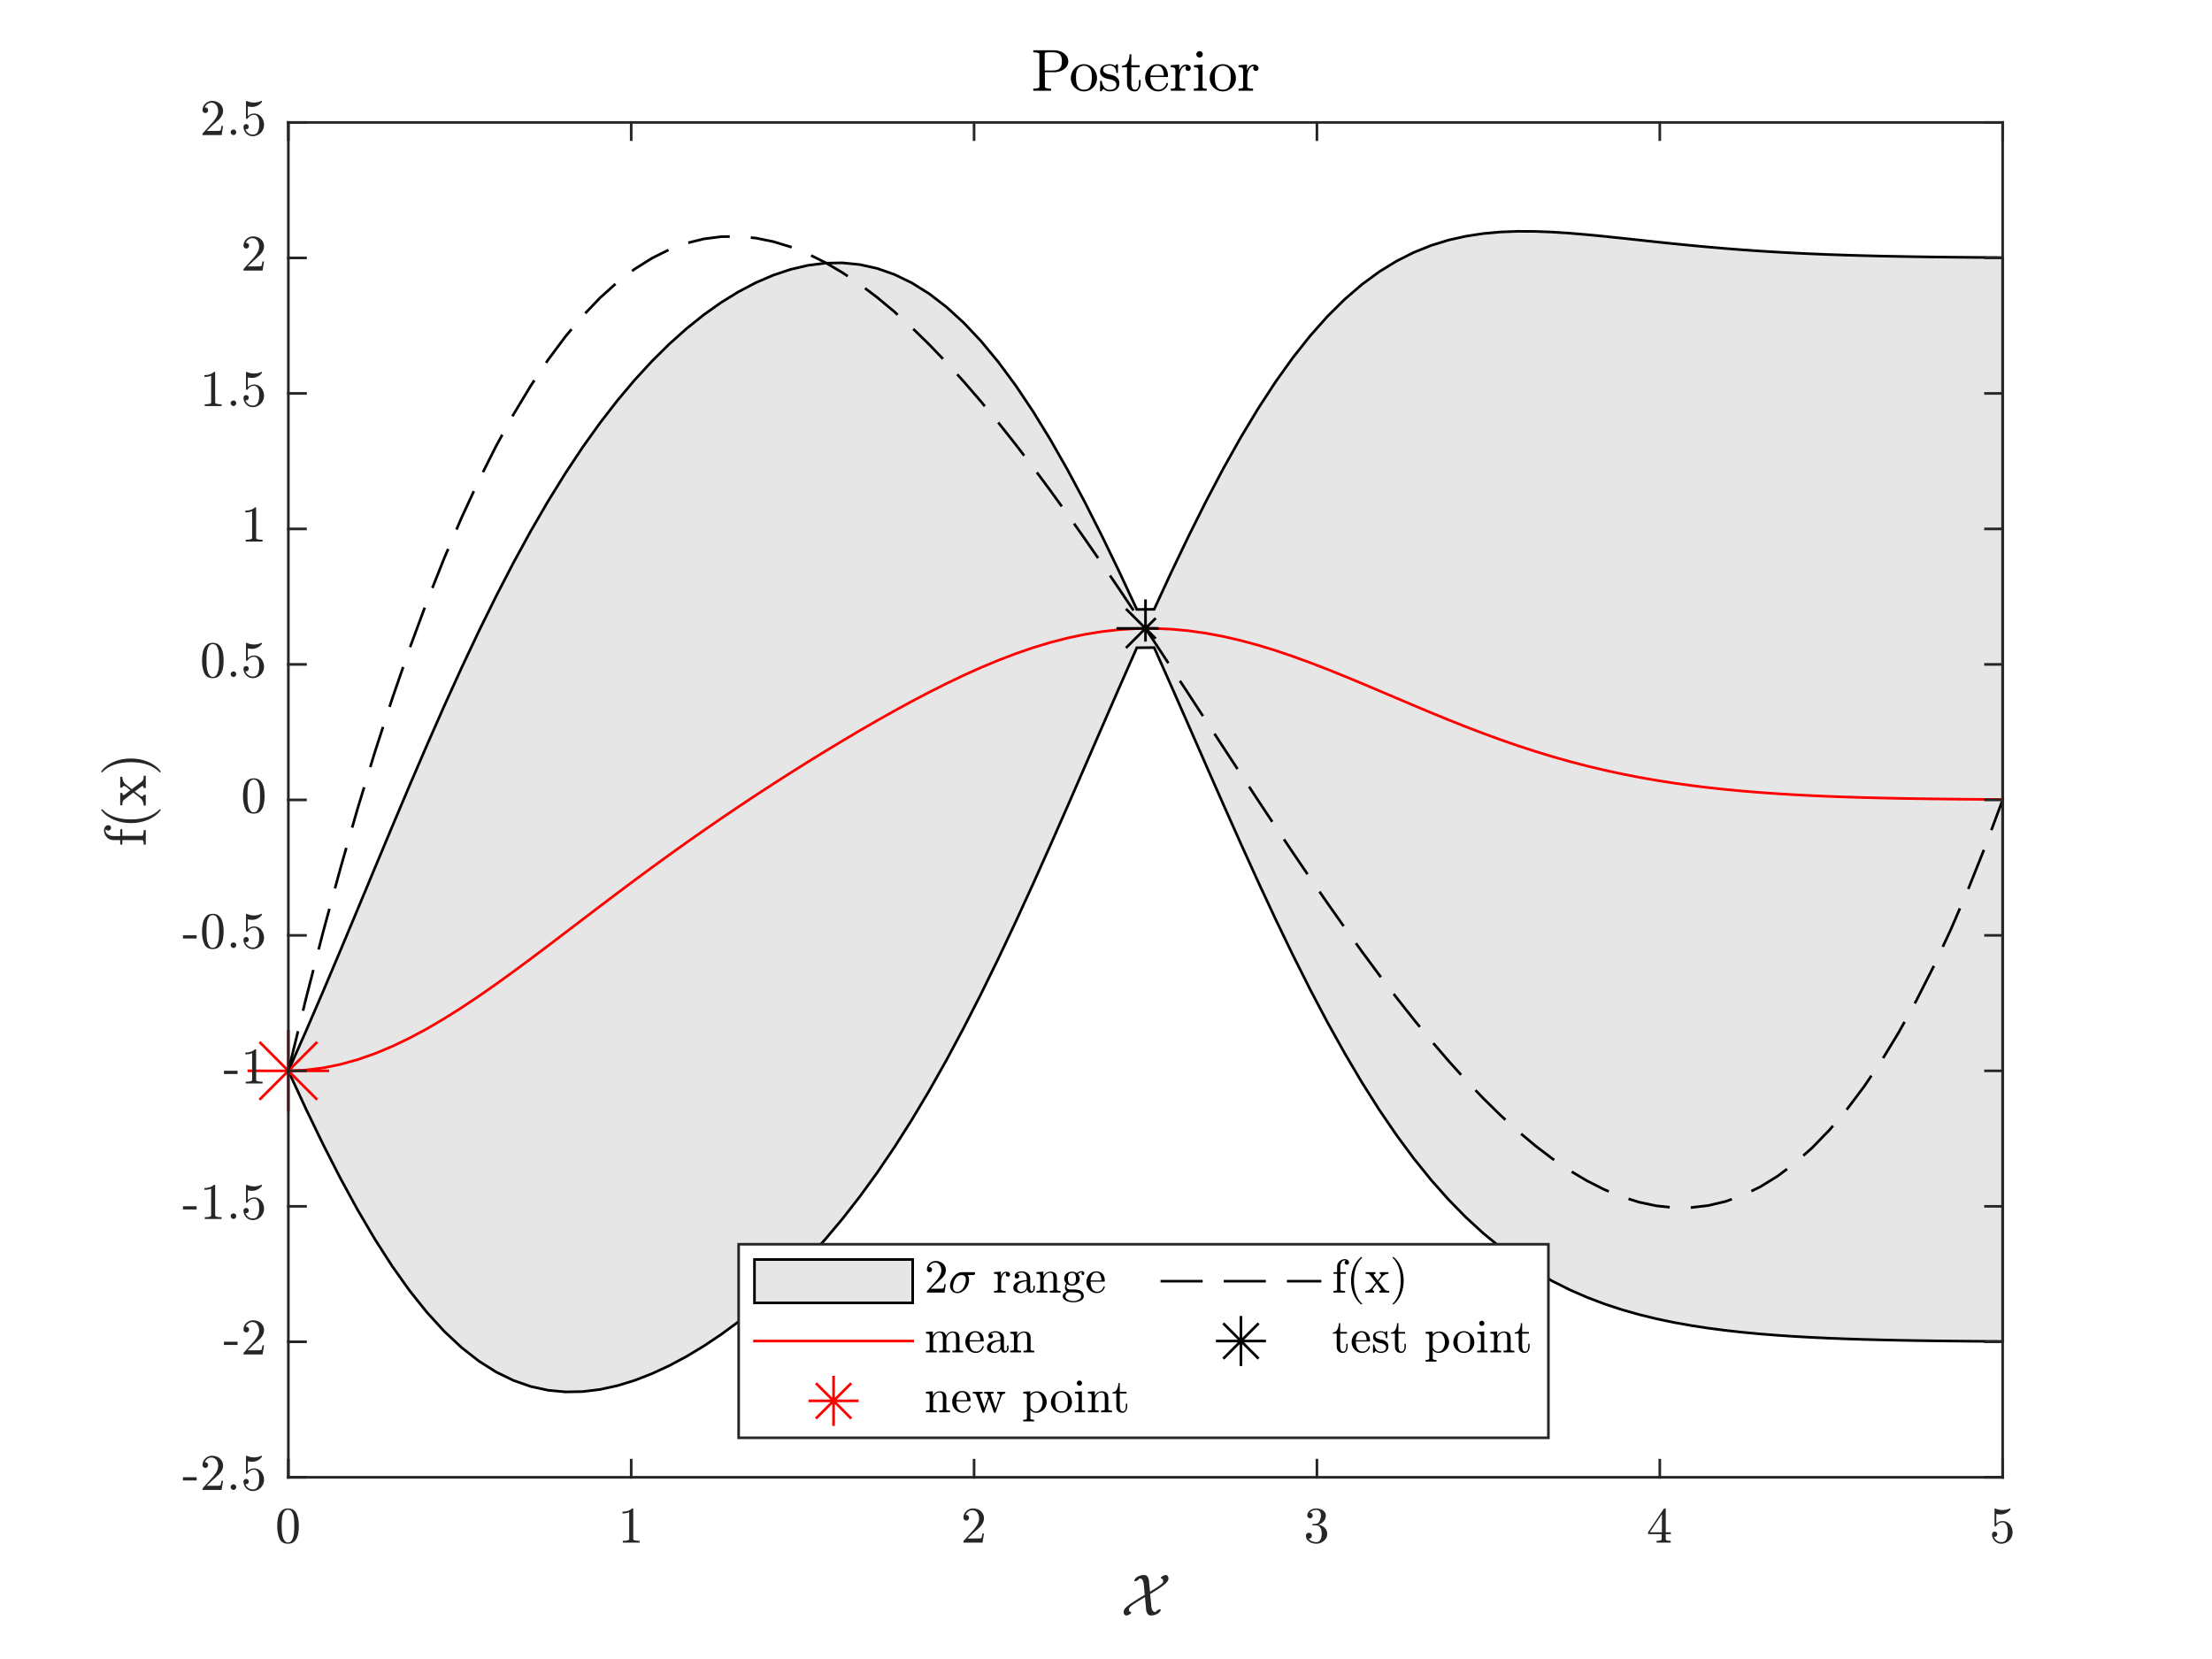 <?xml version="1.0"?>
<!DOCTYPE svg PUBLIC '-//W3C//DTD SVG 1.0//EN'
          'http://www.w3.org/TR/2001/REC-SVG-20010904/DTD/svg10.dtd'>
<svg xmlns:xlink="http://www.w3.org/1999/xlink" style="fill-opacity:1; color-rendering:auto; color-interpolation:auto; text-rendering:auto; stroke:black; stroke-linecap:square; stroke-miterlimit:10; shape-rendering:auto; stroke-opacity:1; fill:black; stroke-dasharray:none; font-weight:normal; stroke-width:1; font-family:'Dialog'; font-style:normal; stroke-linejoin:miter; font-size:12px; stroke-dashoffset:0; image-rendering:auto;" width="560" height="420" xmlns="http://www.w3.org/2000/svg"
><rect width="100%" height="100%" fill="#333333" stroke="none"/><!--Generated by the Batik Graphics2D SVG Generator--><defs id="genericDefs"
  /><g
  ><defs id="defs1"
    ><clipPath clipPathUnits="userSpaceOnUse" id="clipPath1"
      ><path d="M0 0 L560 0 L560 420 L0 420 L0 0 Z"
      /></clipPath
    ></defs
    ><g style="fill:white; stroke:white;"
    ><rect x="0" y="0" width="560" style="clip-path:url(#clipPath1); stroke:none;" height="420"
    /></g
    ><g style="fill:white; text-rendering:optimizeSpeed; color-rendering:optimizeSpeed; image-rendering:optimizeSpeed; shape-rendering:crispEdges; stroke:white; color-interpolation:sRGB;"
    ><rect x="0" width="560" height="420" y="0" style="stroke:none;"
      /><path style="stroke:none;" d="M73 374 L507 374 L507 31 L73 31 Z"
    /></g
    ><g transform="translate(290,28.25)" style="font-size:14.667px; text-rendering:geometricPrecision; color-rendering:optimizeQuality; image-rendering:optimizeQuality; font-family:'mwa_cmr10'; color-interpolation:linearRGB;"
    ><path style="stroke:none;" d="M-28.406 -5.28 L-28.406 -5.811 Q-26.859 -5.811 -26.859 -6.28 L-26.859 -14.53 Q-26.859 -14.999 -28.406 -14.999 L-28.406 -15.53 L-23.062 -15.53 Q-22.249 -15.53 -21.429 -15.194 Q-20.609 -14.858 -20.078 -14.21 Q-19.546 -13.561 -19.546 -12.702 Q-19.546 -11.874 -20.078 -11.241 Q-20.609 -10.608 -21.421 -10.288 Q-22.234 -9.968 -23.062 -9.968 L-25.468 -9.968 L-25.468 -6.28 Q-25.468 -5.811 -23.921 -5.811 L-23.921 -5.28 L-28.406 -5.28 ZM-25.515 -10.405 L-23.484 -10.405 Q-22.656 -10.405 -22.14 -10.647 Q-21.624 -10.889 -21.39 -11.389 Q-21.156 -11.889 -21.156 -12.702 Q-21.156 -13.936 -21.687 -14.468 Q-22.218 -14.999 -23.484 -14.999 L-24.749 -14.999 Q-25.031 -14.999 -25.179 -14.975 Q-25.328 -14.952 -25.421 -14.85 Q-25.515 -14.749 -25.515 -14.53 L-25.515 -10.405 Z"
      /><path style="stroke:none;" d="M-15.582 -5.108 Q-16.488 -5.108 -17.253 -5.569 Q-18.019 -6.03 -18.464 -6.796 Q-18.91 -7.561 -18.91 -8.468 Q-18.91 -9.155 -18.667 -9.796 Q-18.425 -10.436 -17.964 -10.936 Q-17.503 -11.436 -16.894 -11.718 Q-16.285 -11.999 -15.582 -11.999 Q-14.66 -11.999 -13.902 -11.514 Q-13.144 -11.03 -12.707 -10.21 Q-12.269 -9.389 -12.269 -8.468 Q-12.269 -7.577 -12.714 -6.803 Q-13.16 -6.03 -13.925 -5.569 Q-14.691 -5.108 -15.582 -5.108 ZM-15.582 -5.546 Q-14.378 -5.546 -13.98 -6.421 Q-13.582 -7.296 -13.582 -8.639 Q-13.582 -9.389 -13.66 -9.889 Q-13.738 -10.389 -14.003 -10.796 Q-14.175 -11.03 -14.433 -11.218 Q-14.691 -11.405 -14.98 -11.507 Q-15.269 -11.608 -15.582 -11.608 Q-16.05 -11.608 -16.472 -11.397 Q-16.894 -11.186 -17.175 -10.796 Q-17.456 -10.358 -17.527 -9.85 Q-17.597 -9.343 -17.597 -8.639 Q-17.597 -7.796 -17.456 -7.124 Q-17.316 -6.452 -16.871 -5.999 Q-16.425 -5.546 -15.582 -5.546 Z"
      /><path style="stroke:none;" d="M-11.498 -5.233 L-11.498 -7.686 Q-11.498 -7.796 -11.373 -7.796 L-11.186 -7.796 Q-11.092 -7.796 -11.061 -7.686 Q-10.654 -5.514 -9.045 -5.514 Q-8.342 -5.514 -7.857 -5.835 Q-7.373 -6.155 -7.373 -6.827 Q-7.373 -7.311 -7.748 -7.647 Q-8.123 -7.983 -8.639 -8.108 L-9.639 -8.311 Q-10.139 -8.421 -10.553 -8.647 Q-10.967 -8.874 -11.232 -9.249 Q-11.498 -9.624 -11.498 -10.124 Q-11.498 -10.796 -11.154 -11.21 Q-10.811 -11.624 -10.248 -11.811 Q-9.686 -11.999 -9.045 -11.999 Q-8.279 -11.999 -7.701 -11.593 L-7.279 -11.968 Q-7.279 -11.999 -7.201 -11.999 L-7.092 -11.999 Q-7.045 -11.999 -7.006 -11.96 Q-6.967 -11.921 -6.967 -11.874 L-6.967 -9.921 Q-6.967 -9.78 -7.092 -9.78 L-7.279 -9.78 Q-7.404 -9.78 -7.404 -9.921 Q-7.404 -10.702 -7.842 -11.178 Q-8.279 -11.655 -9.061 -11.655 Q-9.732 -11.655 -10.225 -11.405 Q-10.717 -11.155 -10.717 -10.546 Q-10.717 -10.124 -10.365 -9.858 Q-10.014 -9.593 -9.529 -9.483 L-8.514 -9.28 Q-8.014 -9.171 -7.569 -8.889 Q-7.123 -8.608 -6.865 -8.186 Q-6.607 -7.764 -6.607 -7.233 Q-6.607 -6.686 -6.787 -6.288 Q-6.967 -5.889 -7.303 -5.624 Q-7.639 -5.358 -8.092 -5.233 Q-8.545 -5.108 -9.045 -5.108 Q-9.982 -5.108 -10.654 -5.749 L-11.201 -5.155 Q-11.201 -5.108 -11.279 -5.108 L-11.373 -5.108 Q-11.498 -5.108 -11.498 -5.233 Z"
      /><path style="stroke:none;" d="M-4.682 -7.077 L-4.682 -11.218 L-5.932 -11.218 L-5.932 -11.608 Q-4.947 -11.608 -4.486 -12.522 Q-4.026 -13.436 -4.026 -14.514 L-3.588 -14.514 L-3.588 -11.749 L-1.479 -11.749 L-1.479 -11.218 L-3.588 -11.218 L-3.588 -7.108 Q-3.588 -6.483 -3.377 -6.014 Q-3.166 -5.546 -2.635 -5.546 Q-2.119 -5.546 -1.893 -6.046 Q-1.666 -6.546 -1.666 -7.108 L-1.666 -7.999 L-1.229 -7.999 L-1.229 -7.077 Q-1.229 -6.608 -1.401 -6.155 Q-1.572 -5.702 -1.908 -5.405 Q-2.244 -5.108 -2.729 -5.108 Q-3.635 -5.108 -4.158 -5.647 Q-4.682 -6.186 -4.682 -7.077 Z"
      /><path style="stroke:none;" d="M3.225 -5.108 Q2.303 -5.108 1.545 -5.593 Q0.788 -6.077 0.35 -6.874 Q-0.087 -7.671 -0.087 -8.561 Q-0.087 -9.452 0.311 -10.241 Q0.71 -11.03 1.42 -11.514 Q2.131 -11.999 3.006 -11.999 Q3.709 -11.999 4.217 -11.772 Q4.725 -11.546 5.053 -11.132 Q5.381 -10.718 5.545 -10.163 Q5.71 -9.608 5.71 -8.936 Q5.71 -8.749 5.569 -8.749 L1.225 -8.749 L1.225 -8.577 Q1.225 -7.343 1.725 -6.444 Q2.225 -5.546 3.366 -5.546 Q3.819 -5.546 4.21 -5.757 Q4.6 -5.968 4.889 -6.327 Q5.178 -6.686 5.288 -7.108 Q5.303 -7.155 5.342 -7.202 Q5.381 -7.249 5.428 -7.249 L5.569 -7.249 Q5.71 -7.249 5.71 -7.046 Q5.506 -6.202 4.803 -5.655 Q4.1 -5.108 3.225 -5.108 ZM1.241 -9.124 L4.647 -9.124 Q4.647 -9.686 4.491 -10.264 Q4.335 -10.843 3.967 -11.225 Q3.6 -11.608 3.006 -11.608 Q2.163 -11.608 1.702 -10.811 Q1.241 -10.014 1.241 -9.124 Z"
      /><path style="stroke:none;" d="M6.4 -5.28 L6.4 -5.811 Q6.915 -5.811 7.244 -5.889 Q7.572 -5.968 7.572 -6.28 L7.572 -10.374 Q7.572 -10.78 7.447 -10.96 Q7.322 -11.139 7.095 -11.178 Q6.869 -11.218 6.4 -11.218 L6.4 -11.749 L8.54 -11.905 L8.54 -10.436 Q8.79 -11.093 9.236 -11.499 Q9.681 -11.905 10.322 -11.905 Q10.759 -11.905 11.111 -11.639 Q11.462 -11.374 11.462 -10.952 Q11.462 -10.671 11.267 -10.475 Q11.072 -10.28 10.79 -10.28 Q10.509 -10.28 10.314 -10.475 Q10.119 -10.671 10.119 -10.952 Q10.119 -11.358 10.4 -11.514 L10.322 -11.514 Q9.712 -11.514 9.33 -11.077 Q8.947 -10.639 8.783 -9.991 Q8.619 -9.343 8.619 -8.749 L8.619 -6.28 Q8.619 -5.811 10.072 -5.811 L10.072 -5.28 L6.4 -5.28 Z"
      /><path style="stroke:none;" d="M12.223 -5.28 L12.223 -5.811 Q12.723 -5.811 13.058 -5.889 Q13.394 -5.968 13.394 -6.28 L13.394 -10.374 Q13.394 -10.952 13.168 -11.085 Q12.941 -11.218 12.285 -11.218 L12.285 -11.749 L14.441 -11.905 L14.441 -6.28 Q14.441 -5.968 14.73 -5.889 Q15.019 -5.811 15.488 -5.811 L15.488 -5.28 L12.223 -5.28 ZM12.848 -14.483 Q12.848 -14.811 13.098 -15.061 Q13.348 -15.311 13.676 -15.311 Q13.879 -15.311 14.082 -15.202 Q14.285 -15.093 14.394 -14.897 Q14.504 -14.702 14.504 -14.483 Q14.504 -14.171 14.254 -13.921 Q14.004 -13.671 13.676 -13.671 Q13.348 -13.671 13.098 -13.921 Q12.848 -14.171 12.848 -14.483 Z"
      /><path style="stroke:none;" d="M19.578 -5.108 Q18.672 -5.108 17.906 -5.569 Q17.14 -6.03 16.695 -6.796 Q16.25 -7.561 16.25 -8.468 Q16.25 -9.155 16.492 -9.796 Q16.734 -10.436 17.195 -10.936 Q17.656 -11.436 18.265 -11.718 Q18.875 -11.999 19.578 -11.999 Q20.5 -11.999 21.258 -11.514 Q22.015 -11.03 22.453 -10.21 Q22.89 -9.389 22.89 -8.468 Q22.89 -7.577 22.445 -6.803 Q22 -6.03 21.234 -5.569 Q20.468 -5.108 19.578 -5.108 ZM19.578 -5.546 Q20.781 -5.546 21.179 -6.421 Q21.578 -7.296 21.578 -8.639 Q21.578 -9.389 21.5 -9.889 Q21.422 -10.389 21.156 -10.796 Q20.984 -11.03 20.726 -11.218 Q20.468 -11.405 20.179 -11.507 Q19.89 -11.608 19.578 -11.608 Q19.109 -11.608 18.687 -11.397 Q18.265 -11.186 17.984 -10.796 Q17.703 -10.358 17.633 -9.85 Q17.562 -9.343 17.562 -8.639 Q17.562 -7.796 17.703 -7.124 Q17.843 -6.452 18.289 -5.999 Q18.734 -5.546 19.578 -5.546 Z"
      /><path style="stroke:none;" d="M23.552 -5.28 L23.552 -5.811 Q24.067 -5.811 24.395 -5.889 Q24.724 -5.968 24.724 -6.28 L24.724 -10.374 Q24.724 -10.78 24.599 -10.96 Q24.474 -11.139 24.247 -11.178 Q24.02 -11.218 23.552 -11.218 L23.552 -11.749 L25.692 -11.905 L25.692 -10.436 Q25.942 -11.093 26.388 -11.499 Q26.833 -11.905 27.474 -11.905 Q27.911 -11.905 28.263 -11.639 Q28.614 -11.374 28.614 -10.952 Q28.614 -10.671 28.419 -10.475 Q28.224 -10.28 27.942 -10.28 Q27.661 -10.28 27.466 -10.475 Q27.27 -10.671 27.27 -10.952 Q27.27 -11.358 27.552 -11.514 L27.474 -11.514 Q26.864 -11.514 26.482 -11.077 Q26.099 -10.639 25.935 -9.991 Q25.77 -9.343 25.77 -8.749 L25.77 -6.28 Q25.77 -5.811 27.224 -5.811 L27.224 -5.28 L23.552 -5.28 Z"
    /></g
    ><g style="fill:rgb(230,230,230); text-rendering:optimizeSpeed; color-rendering:optimizeSpeed; image-rendering:optimizeSpeed; shape-rendering:crispEdges; stroke:rgb(230,230,230); color-interpolation:sRGB;"
    ><path style="stroke:none;" d="M134.374 351.007 L138.758 351.961 L143.141 352.379 L147.525 352.301 L151.909 351.764 L156.293 350.807 L160.677 349.462 L165.061 347.762 L169.444 345.731 L173.828 343.388 L178.212 340.748 L182.596 337.816 L186.98 334.594 L191.364 331.076 L195.748 327.252 L200.131 323.108 L204.515 318.624 L208.899 313.781 L213.283 308.559 L217.667 302.938 L222.05 296.902 L226.434 290.437 L230.818 283.535 L235.202 276.195 L239.586 268.423 L243.97 260.231 L248.353 251.642 L252.737 242.687 L257.121 233.403 L261.505 223.839 L265.889 214.049 L270.273 204.093 L274.657 194.037 L279.04 183.952 L283.424 173.91 L287.808 163.985 L292.192 163.948 L296.576 173.797 L300.96 183.758 L305.343 193.754 L309.727 203.708 L314.111 213.547 L318.495 223.2 L322.879 232.603 L327.263 241.695 L331.647 250.426 L336.03 258.751 L340.414 266.634 L344.798 274.048 L349.182 280.974 L353.566 287.402 L357.95 293.328 L362.333 298.757 L366.717 303.7 L371.101 308.174 L375.485 312.198 L379.869 315.799 L384.252 319.003 L388.636 321.839 L393.02 324.338 L397.404 326.529 L401.788 328.442 L406.172 330.107 L410.555 331.549 L414.939 332.794 L419.323 333.865 L423.707 334.785 L428.091 335.572 L432.475 336.243 L436.859 336.814 L441.242 337.298 L445.626 337.708 L450.01 338.053 L454.394 338.344 L458.778 338.587 L463.162 338.79 L467.545 338.959 L471.929 339.099 L476.313 339.215 L480.697 339.31 L485.081 339.388 L489.465 339.451 L493.849 339.503 L498.232 339.544 L502.616 339.578 L507 339.604 L507 65.205 L502.616 65.179 L498.232 65.146 L493.849 65.106 L489.465 65.056 L485.081 64.995 L480.697 64.921 L476.313 64.832 L471.929 64.725 L467.545 64.597 L463.162 64.447 L458.778 64.27 L454.394 64.065 L450.01 63.829 L445.626 63.56 L441.242 63.256 L436.859 62.916 L432.475 62.542 L428.091 62.135 L423.707 61.699 L419.323 61.241 L414.939 60.769 L410.555 60.295 L406.172 59.836 L401.788 59.41 L397.404 59.041 L393.02 58.755 L388.636 58.584 L384.252 58.563 L379.869 58.73 L375.485 59.127 L371.101 59.796 L366.717 60.783 L362.333 62.132 L357.95 63.889 L353.566 66.095 L349.182 68.79 L344.798 72.009 L340.414 75.781 L336.03 80.13 L331.647 85.07 L327.263 90.609 L322.879 96.744 L318.495 103.464 L314.111 110.747 L309.727 118.564 L305.343 126.874 L300.96 135.63 L296.576 144.776 L292.192 154.25 L287.808 154.287 L283.424 144.89 L279.04 135.826 L274.657 127.161 L270.273 118.955 L265.889 111.261 L261.505 104.121 L257.121 97.573 L252.737 91.643 L248.353 86.349 L243.97 81.7 L239.586 77.698 L235.202 74.337 L230.818 71.605 L226.434 69.483 L222.05 67.949 L217.667 66.979 L213.283 66.546 L208.899 66.623 L204.515 67.184 L200.131 68.207 L195.748 69.669 L191.364 71.556 L186.98 73.854 L182.596 76.557 L178.212 79.661 L173.828 83.17 L169.444 87.088 L165.061 91.425 L160.677 96.192 L156.293 101.402 L151.909 107.067 L147.525 113.198 L143.141 119.801 L138.758 126.881 L134.374 134.434 L129.99 142.453 L125.606 150.921 L121.222 159.814 L116.838 169.099 L112.454 178.736 L108.071 188.674 L103.687 198.858 L99.303 209.224 L94.919 219.702 L90.535 230.218 L86.151 240.694 L81.768 251.053 L77.384 261.214 L73 271.098 L73 271.102 L77.384 280.591 L81.768 289.662 L86.151 298.248 L90.535 306.293 L94.919 313.748 L99.303 320.574 L103.687 326.74 L108.071 332.228 L112.454 337.028 L116.838 341.14 L121.222 344.574 L125.606 347.346 L129.99 349.48 Z"
    /></g
    ><g style="text-rendering:geometricPrecision; stroke-width:0.667; color-interpolation:linearRGB; color-rendering:optimizeQuality; image-rendering:optimizeQuality;"
    ><path d="M73 271.098 L77.384 261.214 L81.768 251.053 L86.151 240.694 L90.535 230.218 L94.919 219.702 L99.303 209.224 L103.687 198.858 L108.071 188.674 L112.454 178.736 L116.838 169.099 L121.222 159.814 L125.606 150.921 L129.99 142.453 L134.374 134.434 L138.758 126.881 L143.141 119.801 L147.525 113.198 L151.909 107.067 L156.293 101.402 L160.677 96.192 L165.061 91.425 L169.444 87.088 L173.828 83.17 L178.212 79.661 L182.596 76.557 L186.98 73.854 L191.364 71.556 L195.748 69.669 L200.131 68.207 L204.515 67.184 L208.899 66.623 L213.283 66.546 L217.667 66.979 L222.05 67.949 L226.434 69.483 L230.818 71.605 L235.202 74.337 L239.586 77.698 L243.97 81.7 L248.353 86.349 L252.737 91.643 L257.121 97.573 L261.505 104.121 L265.889 111.261 L270.273 118.955 L274.657 127.161 L279.04 135.826 L283.424 144.89 L287.808 154.287 L292.192 154.25 L296.576 144.776 L300.96 135.63 L305.343 126.874 L309.727 118.564 L314.111 110.747 L318.495 103.464 L322.879 96.744 L327.263 90.609 L331.647 85.07 L336.03 80.13 L340.414 75.781 L344.798 72.009 L349.182 68.79 L353.566 66.095 L357.95 63.889 L362.333 62.132 L366.717 60.783 L371.101 59.796 L375.485 59.127 L379.869 58.73 L384.252 58.563 L388.636 58.584 L393.02 58.755 L397.404 59.041 L401.788 59.41 L406.172 59.836 L410.555 60.295 L414.939 60.769 L419.323 61.241 L423.707 61.699 L428.091 62.135 L432.475 62.542 L436.859 62.916 L441.242 63.256 L445.626 63.56 L450.01 63.829 L454.394 64.065 L458.778 64.27 L463.162 64.447 L467.545 64.597 L471.929 64.725 L476.313 64.832 L480.697 64.921 L485.081 64.995 L489.465 65.056 L493.849 65.106 L498.232 65.146 L502.616 65.179 L507 65.205 L507 339.604 L502.616 339.578 L498.232 339.544 L493.849 339.503 L489.465 339.451 L485.081 339.388 L480.697 339.31 L476.313 339.215 L471.929 339.099 L467.545 338.959 L463.162 338.79 L458.778 338.587 L454.394 338.344 L450.01 338.053 L445.626 337.708 L441.242 337.298 L436.859 336.814 L432.475 336.243 L428.091 335.572 L423.707 334.785 L419.323 333.865 L414.939 332.794 L410.555 331.549 L406.172 330.107 L401.788 328.442 L397.404 326.529 L393.02 324.338 L388.636 321.839 L384.252 319.003 L379.869 315.799 L375.485 312.198 L371.101 308.174 L366.717 303.7 L362.333 298.757 L357.95 293.328 L353.566 287.402 L349.182 280.974 L344.798 274.048 L340.414 266.634 L336.03 258.751 L331.647 250.426 L327.263 241.695 L322.879 232.603 L318.495 223.2 L314.111 213.547 L309.727 203.708 L305.343 193.754 L300.96 183.758 L296.576 173.797 L292.192 163.948 L287.808 163.985 L283.424 173.91 L279.04 183.952 L274.657 194.037 L270.273 204.093 L265.889 214.049 L261.505 223.839 L257.121 233.403 L252.737 242.687 L248.353 251.642 L243.97 260.231 L239.586 268.423 L235.202 276.195 L230.818 283.535 L226.434 290.437 L222.05 296.902 L217.667 302.938 L213.283 308.559 L208.899 313.781 L204.515 318.624 L200.131 323.108 L195.748 327.252 L191.364 331.076 L186.98 334.594 L182.596 337.816 L178.212 340.748 L173.828 343.388 L169.444 345.731 L165.061 347.762 L160.677 349.462 L156.293 350.807 L151.909 351.764 L147.525 352.301 L143.141 352.379 L138.758 351.961 L134.374 351.007 L129.99 349.48 L125.606 347.346 L121.222 344.574 L116.838 341.14 L112.454 337.028 L108.071 332.228 L103.687 326.74 L99.303 320.574 L94.919 313.748 L90.535 306.293 L86.151 298.248 L81.768 289.662 L77.384 280.591 L73 271.102 L73 271.098" style="fill:none; fill-rule:evenodd;"
    /></g
    ><g style="stroke-linecap:butt; fill:red; text-rendering:geometricPrecision; image-rendering:optimizeQuality; color-rendering:optimizeQuality; stroke-linejoin:round; stroke:red; color-interpolation:linearRGB; stroke-width:0.667;"
    ><path d="M73 271.1 L77.384 270.902 L81.768 270.357 L86.151 269.471 L90.535 268.256 L94.919 266.725 L99.303 264.899 L103.687 262.799 L108.071 260.451 L112.454 257.882 L116.838 255.12 L121.222 252.194 L125.606 249.133 L129.99 245.966 L134.374 242.72 L138.758 239.421 L143.141 236.09 L147.525 232.749 L151.909 229.416 L156.293 226.104 L160.677 222.827 L165.061 219.593 L169.444 216.409 L173.828 213.279 L178.212 210.204 L182.596 207.186 L186.98 204.224 L191.364 201.316 L195.748 198.461 L200.131 195.657 L204.515 192.904 L208.899 190.202 L213.283 187.552 L217.667 184.959 L222.05 182.425 L226.434 179.96 L230.818 177.57 L235.202 175.266 L239.586 173.06 L243.97 170.965 L248.353 168.995 L252.737 167.165 L257.121 165.488 L261.505 163.98 L265.889 162.655 L270.273 161.524 L274.657 160.599 L279.04 159.889 L283.424 159.4 L287.808 159.136 L292.192 159.099 L296.576 159.286 L300.96 159.694 L305.343 160.314 L309.727 161.136 L314.111 162.147 L318.495 163.332 L322.879 164.673 L327.263 166.152 L331.647 167.748 L336.03 169.44 L340.414 171.208 L344.798 173.028 L349.182 174.882 L353.566 176.748 L357.95 178.608 L362.333 180.445 L366.717 182.242 L371.101 183.985 L375.485 185.662 L379.869 187.264 L384.252 188.783 L388.636 190.212 L393.02 191.546 L397.404 192.785 L401.788 193.926 L406.172 194.971 L410.555 195.922 L414.939 196.781 L419.323 197.553 L423.707 198.242 L428.091 198.853 L432.475 199.393 L436.859 199.865 L441.242 200.277 L445.626 200.634 L450.01 200.941 L454.394 201.204 L458.778 201.429 L463.162 201.618 L467.545 201.778 L471.929 201.912 L476.313 202.023 L480.697 202.116 L485.081 202.191 L489.465 202.254 L493.849 202.304 L498.232 202.345 L502.616 202.378 L507 202.405" style="fill:none; fill-rule:evenodd;"
      /><path d="M0 -10 L0 10 M-10 0 L10 0 M-7.071 -7.071 L7.071 7.071 M-7.071 7.071 L7.071 -7.071" style="fill:none; stroke-linejoin:miter;" transform="translate(73,271.1)"
    /></g
    ><g style="stroke-linecap:butt; text-rendering:geometricPrecision; image-rendering:optimizeQuality; color-rendering:optimizeQuality; stroke-linejoin:bevel; stroke-dasharray:10,6; color-interpolation:linearRGB; stroke-width:0.667; stroke-miterlimit:1;"
    ><path d="M73 271.1 L77.384 253.122 L81.768 236.076 L86.151 219.944 L90.535 204.706 L94.919 190.347 L99.303 176.847 L103.687 164.19 L108.071 152.356 L112.454 141.328 L116.838 131.089 L121.222 121.62 L125.606 112.903 L129.99 104.921 L134.374 97.656 L138.758 91.089 L143.141 85.203 L147.525 79.98 L151.909 75.402 L156.293 71.451 L160.677 68.11 L165.061 65.359 L169.444 63.183 L173.828 61.562 L178.212 60.478 L182.596 59.914 L186.98 59.853 L191.364 60.275 L195.748 61.163 L200.131 62.5 L204.515 64.266 L208.899 66.445 L213.283 69.019 L217.667 71.969 L222.05 75.278 L226.434 78.928 L230.818 82.901 L235.202 87.179 L239.586 91.744 L243.97 96.578 L248.353 101.663 L252.737 106.982 L257.121 112.516 L261.505 118.249 L265.889 124.16 L270.273 130.234 L274.657 136.452 L279.04 142.796 L283.424 149.248 L287.808 155.79 L292.192 162.404 L296.576 169.073 L300.96 175.779 L305.343 182.503 L309.727 189.228 L314.111 195.936 L318.495 202.609 L322.879 209.23 L327.263 215.779 L331.647 222.24 L336.03 228.594 L340.414 234.823 L344.798 240.911 L349.182 246.837 L353.566 252.586 L357.95 258.139 L362.333 263.478 L366.717 268.585 L371.101 273.442 L375.485 278.031 L379.869 282.335 L384.252 286.336 L388.636 290.015 L393.02 293.355 L397.404 296.338 L401.788 298.946 L406.172 301.161 L410.555 302.965 L414.939 304.341 L419.323 305.269 L423.707 305.734 L428.091 305.716 L432.475 305.197 L436.859 304.161 L441.242 302.588 L445.626 300.462 L450.01 297.763 L454.394 294.475 L458.778 290.579 L463.162 286.058 L467.545 280.893 L471.929 275.066 L476.313 268.561 L480.697 261.358 L485.081 253.44 L489.465 244.79 L493.849 235.388 L498.232 225.218 L502.616 214.261 L507 202.5" style="fill:none; fill-rule:evenodd;"
      /><path transform="translate(290,159.089)" style="fill:none; stroke-miterlimit:10; stroke-dasharray:none; stroke-linejoin:miter;" d="M0 -7 L0 7 M-7 0 L7 0 M-4.714 -4.714 L4.714 4.714 M-4.714 4.714 L4.714 -4.714"
    /></g
    ><g style="fill:rgb(38,38,38); text-rendering:geometricPrecision; image-rendering:optimizeQuality; color-rendering:optimizeQuality; stroke-linejoin:round; stroke:rgb(38,38,38); color-interpolation:linearRGB; stroke-width:0.667;"
    ><line y2="374" style="fill:none;" x1="73" x2="507" y1="374"
      /><line y2="31" style="fill:none;" x1="73" x2="507" y1="31"
      /><line y2="369.66" style="fill:none;" x1="73" x2="73" y1="374"
      /><line y2="369.66" style="fill:none;" x1="159.8" x2="159.8" y1="374"
      /><line y2="369.66" style="fill:none;" x1="246.6" x2="246.6" y1="374"
      /><line y2="369.66" style="fill:none;" x1="333.4" x2="333.4" y1="374"
      /><line y2="369.66" style="fill:none;" x1="420.2" x2="420.2" y1="374"
      /><line y2="369.66" style="fill:none;" x1="507" x2="507" y1="374"
      /><line y2="35.34" style="fill:none;" x1="73" x2="73" y1="31"
      /><line y2="35.34" style="fill:none;" x1="159.8" x2="159.8" y1="31"
      /><line y2="35.34" style="fill:none;" x1="246.6" x2="246.6" y1="31"
      /><line y2="35.34" style="fill:none;" x1="333.4" x2="333.4" y1="31"
      /><line y2="35.34" style="fill:none;" x1="420.2" x2="420.2" y1="31"
      /><line y2="35.34" style="fill:none;" x1="507" x2="507" y1="31"
    /></g
    ><g transform="translate(73,379.333)" style="font-size:13.333px; fill:rgb(38,38,38); text-rendering:geometricPrecision; image-rendering:optimizeQuality; color-rendering:optimizeQuality; font-family:'mwa_cmr10'; stroke:rgb(38,38,38); color-interpolation:linearRGB;"
    ><path style="stroke:none;" d="M-0.083 11.481 Q-1.677 11.481 -2.247 10.169 Q-2.818 8.856 -2.818 7.059 Q-2.818 5.919 -2.615 4.926 Q-2.412 3.934 -1.802 3.239 Q-1.193 2.544 -0.083 2.544 Q0.776 2.544 1.323 2.958 Q1.87 3.372 2.151 4.036 Q2.432 4.7 2.542 5.458 Q2.651 6.216 2.651 7.059 Q2.651 8.169 2.44 9.145 Q2.229 10.122 1.628 10.802 Q1.026 11.481 -0.083 11.481 ZM-0.083 11.153 Q0.635 11.153 0.995 10.411 Q1.354 9.669 1.432 8.762 Q1.51 7.856 1.51 6.841 Q1.51 5.872 1.432 5.044 Q1.354 4.216 1.003 3.544 Q0.651 2.872 -0.083 2.872 Q-0.818 2.872 -1.177 3.551 Q-1.536 4.231 -1.615 5.051 Q-1.693 5.872 -1.693 6.841 Q-1.693 7.575 -1.661 8.216 Q-1.63 8.856 -1.474 9.536 Q-1.318 10.216 -0.982 10.684 Q-0.646 11.153 -0.083 11.153 Z"
    /></g
    ><g transform="translate(159.8,379.333)" style="font-size:13.333px; fill:rgb(38,38,38); text-rendering:geometricPrecision; image-rendering:optimizeQuality; color-rendering:optimizeQuality; font-family:'mwa_cmr10'; stroke:rgb(38,38,38); color-interpolation:linearRGB;"
    ><path style="stroke:none;" d="M-2.13 11.2 L-2.13 10.747 Q-0.505 10.747 -0.505 10.325 L-0.505 3.513 Q-1.177 3.825 -2.208 3.825 L-2.208 3.372 Q-0.615 3.372 0.198 2.544 L0.385 2.544 Q0.432 2.544 0.471 2.575 Q0.51 2.606 0.51 2.653 L0.51 10.325 Q0.51 10.747 2.135 10.747 L2.135 11.2 L-2.13 11.2 Z"
    /></g
    ><g transform="translate(246.6,379.333)" style="font-size:13.333px; fill:rgb(38,38,38); text-rendering:geometricPrecision; image-rendering:optimizeQuality; color-rendering:optimizeQuality; font-family:'mwa_cmr10'; stroke:rgb(38,38,38); color-interpolation:linearRGB;"
    ><path style="stroke:none;" d="M-2.693 11.2 L-2.693 10.856 Q-2.693 10.825 -2.662 10.778 L-0.646 8.544 Q-0.177 8.044 0.104 7.708 Q0.385 7.372 0.667 6.934 Q0.948 6.497 1.112 6.044 Q1.276 5.591 1.276 5.091 Q1.276 4.559 1.073 4.067 Q0.87 3.575 0.479 3.286 Q0.088 2.997 -0.458 2.997 Q-1.021 2.997 -1.474 3.341 Q-1.927 3.684 -2.115 4.216 Q-2.052 4.2 -1.974 4.2 Q-1.677 4.2 -1.474 4.395 Q-1.271 4.591 -1.271 4.903 Q-1.271 5.2 -1.474 5.411 Q-1.677 5.622 -1.974 5.622 Q-2.271 5.622 -2.482 5.411 Q-2.693 5.2 -2.693 4.903 Q-2.693 4.419 -2.505 3.989 Q-2.318 3.559 -1.974 3.231 Q-1.63 2.903 -1.193 2.723 Q-0.755 2.544 -0.271 2.544 Q0.479 2.544 1.12 2.856 Q1.76 3.169 2.135 3.747 Q2.51 4.325 2.51 5.091 Q2.51 5.653 2.26 6.161 Q2.01 6.669 1.628 7.083 Q1.245 7.497 0.635 8.028 Q0.026 8.559 -0.162 8.731 L-1.63 10.153 L-0.38 10.153 Q0.542 10.153 1.159 10.137 Q1.776 10.122 1.807 10.075 Q1.964 9.919 2.12 8.887 L2.51 8.887 L2.135 11.2 L-2.693 11.2 Z"
    /></g
    ><g transform="translate(333.4,379.333)" style="font-size:13.333px; fill:rgb(38,38,38); text-rendering:geometricPrecision; image-rendering:optimizeQuality; color-rendering:optimizeQuality; font-family:'mwa_cmr10'; stroke:rgb(38,38,38); color-interpolation:linearRGB;"
    ><path style="stroke:none;" d="M-2.099 10.2 Q-1.786 10.637 -1.271 10.856 Q-0.755 11.075 -0.177 11.075 Q0.589 11.075 0.901 10.427 Q1.214 9.778 1.214 8.966 Q1.214 8.591 1.151 8.223 Q1.089 7.856 0.924 7.544 Q0.76 7.231 0.487 7.036 Q0.213 6.841 -0.177 6.841 L-1.052 6.841 Q-1.161 6.841 -1.161 6.731 L-1.161 6.606 Q-1.161 6.513 -1.052 6.513 L-0.333 6.45 Q0.12 6.45 0.424 6.106 Q0.729 5.763 0.87 5.27 Q1.01 4.778 1.01 4.341 Q1.01 3.716 0.721 3.317 Q0.432 2.919 -0.177 2.919 Q-0.661 2.919 -1.115 3.106 Q-1.568 3.294 -1.833 3.669 Q-1.802 3.669 -1.786 3.661 Q-1.771 3.653 -1.74 3.653 Q-1.458 3.653 -1.263 3.856 Q-1.068 4.059 -1.068 4.356 Q-1.068 4.638 -1.263 4.841 Q-1.458 5.044 -1.74 5.044 Q-2.037 5.044 -2.24 4.841 Q-2.443 4.638 -2.443 4.356 Q-2.443 3.794 -2.107 3.38 Q-1.771 2.966 -1.24 2.755 Q-0.708 2.544 -0.177 2.544 Q0.229 2.544 0.667 2.661 Q1.104 2.778 1.456 2.997 Q1.807 3.216 2.034 3.559 Q2.26 3.903 2.26 4.341 Q2.26 4.888 2.018 5.348 Q1.776 5.809 1.346 6.145 Q0.917 6.481 0.417 6.653 Q0.979 6.763 1.487 7.075 Q1.995 7.388 2.3 7.888 Q2.604 8.387 2.604 8.95 Q2.604 9.669 2.213 10.247 Q1.823 10.825 1.182 11.153 Q0.542 11.481 -0.177 11.481 Q-0.786 11.481 -1.396 11.255 Q-2.005 11.028 -2.396 10.559 Q-2.787 10.091 -2.787 9.45 Q-2.787 9.122 -2.568 8.911 Q-2.349 8.7 -2.037 8.7 Q-1.818 8.7 -1.646 8.794 Q-1.474 8.887 -1.372 9.067 Q-1.271 9.247 -1.271 9.45 Q-1.271 9.762 -1.497 9.981 Q-1.724 10.2 -2.037 10.2 L-2.099 10.2 Z"
    /></g
    ><g transform="translate(420.2,379.333)" style="font-size:13.333px; fill:rgb(38,38,38); text-rendering:geometricPrecision; image-rendering:optimizeQuality; color-rendering:optimizeQuality; font-family:'mwa_cmr10'; stroke:rgb(38,38,38); color-interpolation:linearRGB;"
    ><path style="stroke:none;" d="M-2.974 9.059 L-2.974 8.591 L1.042 2.606 Q1.089 2.544 1.182 2.544 L1.37 2.544 Q1.51 2.544 1.51 2.684 L1.51 8.591 L2.792 8.591 L2.792 9.059 L1.51 9.059 L1.51 10.325 Q1.51 10.591 1.893 10.669 Q2.276 10.747 2.776 10.747 L2.776 11.2 L-0.802 11.2 L-0.802 10.747 Q-0.302 10.747 0.081 10.669 Q0.464 10.591 0.464 10.325 L0.464 9.059 L-2.974 9.059 ZM-2.537 8.591 L0.542 8.591 L0.542 3.997 L-2.537 8.591 Z"
    /></g
    ><g transform="translate(507,379.333)" style="font-size:13.333px; fill:rgb(38,38,38); text-rendering:geometricPrecision; image-rendering:optimizeQuality; color-rendering:optimizeQuality; font-family:'mwa_cmr10'; stroke:rgb(38,38,38); color-interpolation:linearRGB;"
    ><path style="stroke:none;" d="M-2.208 9.716 Q-2.068 10.106 -1.794 10.419 Q-1.521 10.731 -1.138 10.903 Q-0.755 11.075 -0.349 11.075 Q0.589 11.075 0.94 10.341 Q1.292 9.606 1.292 8.575 Q1.292 8.122 1.276 7.817 Q1.26 7.513 1.198 7.216 Q1.073 6.763 0.768 6.419 Q0.464 6.075 0.026 6.075 Q-0.411 6.075 -0.724 6.208 Q-1.036 6.341 -1.232 6.52 Q-1.427 6.7 -1.583 6.895 Q-1.74 7.091 -1.771 7.106 L-1.911 7.106 Q-1.943 7.106 -1.997 7.067 Q-2.052 7.028 -2.052 6.981 L-2.052 2.638 Q-2.052 2.606 -2.005 2.575 Q-1.958 2.544 -1.911 2.544 L-1.88 2.544 Q-1.005 2.966 -0.021 2.966 Q0.948 2.966 1.839 2.544 L1.885 2.544 Q1.917 2.544 1.956 2.575 Q1.995 2.606 1.995 2.638 L1.995 2.763 Q1.995 2.825 1.979 2.825 Q1.526 3.419 0.854 3.747 Q0.182 4.075 -0.521 4.075 Q-1.052 4.075 -1.599 3.934 L-1.599 6.388 Q-1.161 6.044 -0.826 5.895 Q-0.49 5.747 0.042 5.747 Q0.76 5.747 1.331 6.153 Q1.901 6.559 2.206 7.223 Q2.51 7.888 2.51 8.591 Q2.51 9.372 2.128 10.036 Q1.745 10.7 1.081 11.091 Q0.417 11.481 -0.349 11.481 Q-0.99 11.481 -1.529 11.153 Q-2.068 10.825 -2.38 10.27 Q-2.693 9.716 -2.693 9.075 Q-2.693 8.794 -2.497 8.606 Q-2.302 8.419 -2.021 8.419 Q-1.74 8.419 -1.544 8.606 Q-1.349 8.794 -1.349 9.075 Q-1.349 9.356 -1.544 9.552 Q-1.74 9.747 -2.021 9.747 Q-2.068 9.747 -2.122 9.739 Q-2.177 9.731 -2.208 9.716 Z"
    /></g
    ><g transform="translate(290,396.667)" style="font-size:14.667px; fill:rgb(38,38,38); text-rendering:geometricPrecision; image-rendering:optimizeQuality; color-rendering:optimizeQuality; font-family:'mwa_cmsy10'; stroke:rgb(38,38,38); color-interpolation:linearRGB;"
    ><path style="stroke:none;" d="M-4.836 12.32 Q-5.148 12.32 -5.344 12.062 Q-5.539 11.804 -5.539 11.461 Q-5.539 11.101 -5.351 10.757 Q-5.039 10.336 -4.492 9.882 Q-3.945 9.429 -3.289 8.992 Q-2.633 8.554 -1.836 8.07 Q-1.039 7.586 -0.742 7.414 L-0.195 7.086 L-0.414 4.742 Q-0.414 4.117 -0.648 3.539 Q-0.883 2.961 -1.398 2.961 L-1.539 2.961 Q-1.695 3.242 -2.016 3.437 Q-2.336 3.632 -2.664 3.648 L-2.758 3.648 Q-2.852 3.601 -2.852 3.523 Q-2.664 2.836 -1.922 2.453 Q-1.18 2.07 -0.398 2.07 L-0.305 2.07 Q0.336 2.07 0.633 2.695 Q0.93 3.32 0.93 4.039 L1.133 6.289 Q1.195 6.242 1.813 5.875 Q2.43 5.507 2.93 5.171 Q3.43 4.836 3.789 4.562 Q4.149 4.289 4.367 4.039 Q4.477 3.851 4.477 3.586 Q4.477 3.32 4.352 3.14 Q4.227 2.961 3.992 2.961 Q3.961 2.945 3.922 2.914 Q3.883 2.882 3.883 2.836 Q3.883 2.586 4.313 2.343 Q4.742 2.101 5.024 2.07 L5.117 2.07 Q5.445 2.07 5.633 2.328 Q5.82 2.586 5.82 2.929 Q5.82 3.304 5.617 3.632 Q5.274 4.132 4.5 4.718 Q3.727 5.304 2.961 5.789 Q2.195 6.273 1.18 6.882 L1.445 9.648 Q1.445 10.273 1.68 10.851 Q1.914 11.429 2.445 11.429 L2.555 11.429 Q2.727 11.164 3.055 10.968 Q3.383 10.773 3.68 10.742 L3.773 10.742 Q3.883 10.789 3.883 10.882 Q3.758 11.336 3.359 11.656 Q2.961 11.976 2.438 12.148 Q1.914 12.32 1.43 12.32 L1.336 12.32 Q0.711 12.32 0.414 11.703 Q0.117 11.086 0.117 10.351 L-0.133 7.664 Q-1.398 8.429 -1.859 8.703 Q-2.32 8.976 -3.062 9.484 Q-3.805 9.992 -4.086 10.351 Q-4.195 10.539 -4.195 10.804 Q-4.195 11.07 -4.07 11.25 Q-3.945 11.429 -3.711 11.429 Q-3.602 11.492 -3.602 11.554 Q-3.602 11.789 -4.039 12.039 Q-4.476 12.289 -4.758 12.32 L-4.836 12.32 Z"
    /></g
    ><g style="fill:rgb(38,38,38); text-rendering:geometricPrecision; image-rendering:optimizeQuality; color-rendering:optimizeQuality; stroke-linejoin:round; stroke:rgb(38,38,38); color-interpolation:linearRGB; stroke-width:0.667;"
    ><line y2="31" style="fill:none;" x1="73" x2="73" y1="374"
      /><line y2="31" style="fill:none;" x1="507" x2="507" y1="374"
      /><line y2="374" style="fill:none;" x1="73" x2="77.34" y1="374"
      /><line y2="339.7" style="fill:none;" x1="73" x2="77.34" y1="339.7"
      /><line y2="305.4" style="fill:none;" x1="73" x2="77.34" y1="305.4"
      /><line y2="271.1" style="fill:none;" x1="73" x2="77.34" y1="271.1"
      /><line y2="236.8" style="fill:none;" x1="73" x2="77.34" y1="236.8"
      /><line y2="202.5" style="fill:none;" x1="73" x2="77.34" y1="202.5"
      /><line y2="168.2" style="fill:none;" x1="73" x2="77.34" y1="168.2"
      /><line y2="133.9" style="fill:none;" x1="73" x2="77.34" y1="133.9"
      /><line y2="99.6" style="fill:none;" x1="73" x2="77.34" y1="99.6"
      /><line y2="65.3" style="fill:none;" x1="73" x2="77.34" y1="65.3"
      /><line y2="31" style="fill:none;" x1="73" x2="77.34" y1="31"
      /><line y2="374" style="fill:none;" x1="507" x2="502.66" y1="374"
      /><line y2="339.7" style="fill:none;" x1="507" x2="502.66" y1="339.7"
      /><line y2="305.4" style="fill:none;" x1="507" x2="502.66" y1="305.4"
      /><line y2="271.1" style="fill:none;" x1="507" x2="502.66" y1="271.1"
      /><line y2="236.8" style="fill:none;" x1="507" x2="502.66" y1="236.8"
      /><line y2="202.5" style="fill:none;" x1="507" x2="502.66" y1="202.5"
      /><line y2="168.2" style="fill:none;" x1="507" x2="502.66" y1="168.2"
      /><line y2="133.9" style="fill:none;" x1="507" x2="502.66" y1="133.9"
      /><line y2="99.6" style="fill:none;" x1="507" x2="502.66" y1="99.6"
      /><line y2="65.3" style="fill:none;" x1="507" x2="502.66" y1="65.3"
      /><line y2="31" style="fill:none;" x1="507" x2="502.66" y1="31"
    /></g
    ><g transform="translate(67.667,374)" style="font-size:13.333px; fill:rgb(38,38,38); text-rendering:geometricPrecision; image-rendering:optimizeQuality; color-rendering:optimizeQuality; font-family:'mwa_cmr10'; stroke:rgb(38,38,38); color-interpolation:linearRGB;"
    ><path style="stroke:none;" d="M-21.341 0.794 L-21.341 -0.019 L-17.888 -0.019 L-17.888 0.794 L-21.341 0.794 Z"
    /></g
    ><g transform="translate(67.667,374)" style="font-size:13.333px; fill:rgb(38,38,38); text-rendering:geometricPrecision; image-rendering:optimizeQuality; color-rendering:optimizeQuality; font-family:'mwa_cmr10'; stroke:rgb(38,38,38); color-interpolation:linearRGB;"
    ><path style="stroke:none;" d="M-16.396 3.2 L-16.396 2.856 Q-16.396 2.825 -16.365 2.778 L-14.35 0.544 Q-13.881 0.044 -13.6 -0.292 Q-13.318 -0.628 -13.037 -1.066 Q-12.756 -1.503 -12.592 -1.956 Q-12.428 -2.409 -12.428 -2.909 Q-12.428 -3.441 -12.631 -3.933 Q-12.834 -4.425 -13.225 -4.714 Q-13.615 -5.003 -14.162 -5.003 Q-14.725 -5.003 -15.178 -4.659 Q-15.631 -4.316 -15.818 -3.784 Q-15.756 -3.8 -15.678 -3.8 Q-15.381 -3.8 -15.178 -3.605 Q-14.975 -3.409 -14.975 -3.097 Q-14.975 -2.8 -15.178 -2.589 Q-15.381 -2.378 -15.678 -2.378 Q-15.975 -2.378 -16.186 -2.589 Q-16.396 -2.8 -16.396 -3.097 Q-16.396 -3.581 -16.209 -4.011 Q-16.021 -4.441 -15.678 -4.769 Q-15.334 -5.097 -14.896 -5.277 Q-14.459 -5.456 -13.975 -5.456 Q-13.225 -5.456 -12.584 -5.144 Q-11.943 -4.831 -11.568 -4.253 Q-11.193 -3.675 -11.193 -2.909 Q-11.193 -2.347 -11.443 -1.839 Q-11.693 -1.331 -12.076 -0.917 Q-12.459 -0.503 -13.068 0.028 Q-13.678 0.559 -13.865 0.731 L-15.334 2.153 L-14.084 2.153 Q-13.162 2.153 -12.545 2.138 Q-11.928 2.122 -11.896 2.075 Q-11.74 1.919 -11.584 0.887 L-11.193 0.887 L-11.568 3.2 L-16.396 3.2 Z"
      /><path style="stroke:none;" d="M-9.277 2.481 Q-9.277 2.184 -9.058 1.981 Q-8.839 1.778 -8.558 1.778 Q-8.386 1.778 -8.214 1.872 Q-8.042 1.966 -7.949 2.138 Q-7.855 2.309 -7.855 2.481 Q-7.855 2.763 -8.066 2.981 Q-8.277 3.2 -8.558 3.2 Q-8.839 3.2 -9.058 2.981 Q-9.277 2.763 -9.277 2.481 Z"
      /><path style="stroke:none;" d="M-5.542 1.716 Q-5.401 2.106 -5.128 2.419 Q-4.854 2.731 -4.471 2.903 Q-4.089 3.075 -3.682 3.075 Q-2.745 3.075 -2.393 2.341 Q-2.042 1.606 -2.042 0.575 Q-2.042 0.122 -2.057 -0.183 Q-2.073 -0.487 -2.135 -0.784 Q-2.26 -1.238 -2.565 -1.581 Q-2.87 -1.925 -3.307 -1.925 Q-3.745 -1.925 -4.057 -1.792 Q-4.37 -1.659 -4.565 -1.48 Q-4.76 -1.3 -4.917 -1.105 Q-5.073 -0.909 -5.104 -0.894 L-5.245 -0.894 Q-5.276 -0.894 -5.331 -0.933 Q-5.385 -0.972 -5.385 -1.019 L-5.385 -5.362 Q-5.385 -5.394 -5.339 -5.425 Q-5.292 -5.456 -5.245 -5.456 L-5.214 -5.456 Q-4.339 -5.034 -3.354 -5.034 Q-2.385 -5.034 -1.495 -5.456 L-1.448 -5.456 Q-1.417 -5.456 -1.378 -5.425 Q-1.339 -5.394 -1.339 -5.362 L-1.339 -5.237 Q-1.339 -5.175 -1.354 -5.175 Q-1.807 -4.581 -2.479 -4.253 Q-3.151 -3.925 -3.854 -3.925 Q-4.385 -3.925 -4.932 -4.066 L-4.932 -1.613 Q-4.495 -1.956 -4.159 -2.105 Q-3.823 -2.253 -3.292 -2.253 Q-2.573 -2.253 -2.003 -1.847 Q-1.432 -1.441 -1.128 -0.777 Q-0.823 -0.113 -0.823 0.591 Q-0.823 1.372 -1.206 2.036 Q-1.589 2.7 -2.253 3.091 Q-2.917 3.481 -3.682 3.481 Q-4.323 3.481 -4.862 3.153 Q-5.401 2.825 -5.714 2.27 Q-6.026 1.716 -6.026 1.075 Q-6.026 0.794 -5.831 0.606 Q-5.635 0.419 -5.354 0.419 Q-5.073 0.419 -4.878 0.606 Q-4.682 0.794 -4.682 1.075 Q-4.682 1.356 -4.878 1.552 Q-5.073 1.747 -5.354 1.747 Q-5.401 1.747 -5.456 1.739 Q-5.51 1.731 -5.542 1.716 Z"
    /></g
    ><g transform="translate(67.667,339.7)" style="font-size:13.333px; fill:rgb(38,38,38); text-rendering:geometricPrecision; image-rendering:optimizeQuality; color-rendering:optimizeQuality; font-family:'mwa_cmr10'; stroke:rgb(38,38,38); color-interpolation:linearRGB;"
    ><path style="stroke:none;" d="M-10.97 0.794 L-10.97 -0.019 L-7.517 -0.019 L-7.517 0.794 L-10.97 0.794 Z"
      /><path style="stroke:none;" d="M-6.026 3.2 L-6.026 2.856 Q-6.026 2.825 -5.995 2.778 L-3.979 0.544 Q-3.51 0.044 -3.229 -0.292 Q-2.948 -0.628 -2.667 -1.066 Q-2.385 -1.503 -2.221 -1.956 Q-2.057 -2.409 -2.057 -2.909 Q-2.057 -3.441 -2.26 -3.933 Q-2.464 -4.425 -2.854 -4.714 Q-3.245 -5.003 -3.792 -5.003 Q-4.354 -5.003 -4.807 -4.659 Q-5.26 -4.316 -5.448 -3.784 Q-5.385 -3.8 -5.307 -3.8 Q-5.01 -3.8 -4.807 -3.605 Q-4.604 -3.409 -4.604 -3.097 Q-4.604 -2.8 -4.807 -2.589 Q-5.01 -2.378 -5.307 -2.378 Q-5.604 -2.378 -5.815 -2.589 Q-6.026 -2.8 -6.026 -3.097 Q-6.026 -3.581 -5.839 -4.011 Q-5.651 -4.441 -5.307 -4.769 Q-4.964 -5.097 -4.526 -5.277 Q-4.089 -5.456 -3.604 -5.456 Q-2.854 -5.456 -2.214 -5.144 Q-1.573 -4.831 -1.198 -4.253 Q-0.823 -3.675 -0.823 -2.909 Q-0.823 -2.347 -1.073 -1.839 Q-1.323 -1.331 -1.706 -0.917 Q-2.089 -0.503 -2.698 0.028 Q-3.307 0.559 -3.495 0.731 L-4.964 2.153 L-3.714 2.153 Q-2.792 2.153 -2.175 2.138 Q-1.557 2.122 -1.526 2.075 Q-1.37 1.919 -1.214 0.887 L-0.823 0.887 L-1.198 3.2 L-6.026 3.2 Z"
    /></g
    ><g transform="translate(67.667,305.4)" style="font-size:13.333px; fill:rgb(38,38,38); text-rendering:geometricPrecision; image-rendering:optimizeQuality; color-rendering:optimizeQuality; font-family:'mwa_cmr10'; stroke:rgb(38,38,38); color-interpolation:linearRGB;"
    ><path style="stroke:none;" d="M-21.341 0.794 L-21.341 -0.019 L-17.888 -0.019 L-17.888 0.794 L-21.341 0.794 Z"
      /><path style="stroke:none;" d="M-15.834 3.2 L-15.834 2.747 Q-14.209 2.747 -14.209 2.325 L-14.209 -4.487 Q-14.881 -4.175 -15.912 -4.175 L-15.912 -4.628 Q-14.318 -4.628 -13.506 -5.456 L-13.318 -5.456 Q-13.271 -5.456 -13.232 -5.425 Q-13.193 -5.394 -13.193 -5.347 L-13.193 2.325 Q-13.193 2.747 -11.568 2.747 L-11.568 3.2 L-15.834 3.2 Z"
      /><path style="stroke:none;" d="M-9.277 2.481 Q-9.277 2.184 -9.058 1.981 Q-8.839 1.778 -8.558 1.778 Q-8.386 1.778 -8.214 1.872 Q-8.042 1.966 -7.949 2.138 Q-7.855 2.309 -7.855 2.481 Q-7.855 2.763 -8.066 2.981 Q-8.277 3.2 -8.558 3.2 Q-8.839 3.2 -9.058 2.981 Q-9.277 2.763 -9.277 2.481 Z"
      /><path style="stroke:none;" d="M-5.542 1.716 Q-5.401 2.106 -5.128 2.419 Q-4.854 2.731 -4.471 2.903 Q-4.089 3.075 -3.682 3.075 Q-2.745 3.075 -2.393 2.341 Q-2.042 1.606 -2.042 0.575 Q-2.042 0.122 -2.057 -0.183 Q-2.073 -0.487 -2.135 -0.784 Q-2.26 -1.238 -2.565 -1.581 Q-2.87 -1.925 -3.307 -1.925 Q-3.745 -1.925 -4.057 -1.792 Q-4.37 -1.659 -4.565 -1.48 Q-4.76 -1.3 -4.917 -1.105 Q-5.073 -0.909 -5.104 -0.894 L-5.245 -0.894 Q-5.276 -0.894 -5.331 -0.933 Q-5.385 -0.972 -5.385 -1.019 L-5.385 -5.362 Q-5.385 -5.394 -5.339 -5.425 Q-5.292 -5.456 -5.245 -5.456 L-5.214 -5.456 Q-4.339 -5.034 -3.354 -5.034 Q-2.385 -5.034 -1.495 -5.456 L-1.448 -5.456 Q-1.417 -5.456 -1.378 -5.425 Q-1.339 -5.394 -1.339 -5.362 L-1.339 -5.237 Q-1.339 -5.175 -1.354 -5.175 Q-1.807 -4.581 -2.479 -4.253 Q-3.151 -3.925 -3.854 -3.925 Q-4.385 -3.925 -4.932 -4.066 L-4.932 -1.613 Q-4.495 -1.956 -4.159 -2.105 Q-3.823 -2.253 -3.292 -2.253 Q-2.573 -2.253 -2.003 -1.847 Q-1.432 -1.441 -1.128 -0.777 Q-0.823 -0.113 -0.823 0.591 Q-0.823 1.372 -1.206 2.036 Q-1.589 2.7 -2.253 3.091 Q-2.917 3.481 -3.682 3.481 Q-4.323 3.481 -4.862 3.153 Q-5.401 2.825 -5.714 2.27 Q-6.026 1.716 -6.026 1.075 Q-6.026 0.794 -5.831 0.606 Q-5.635 0.419 -5.354 0.419 Q-5.073 0.419 -4.878 0.606 Q-4.682 0.794 -4.682 1.075 Q-4.682 1.356 -4.878 1.552 Q-5.073 1.747 -5.354 1.747 Q-5.401 1.747 -5.456 1.739 Q-5.51 1.731 -5.542 1.716 Z"
    /></g
    ><g transform="translate(67.667,271.1)" style="font-size:13.333px; fill:rgb(38,38,38); text-rendering:geometricPrecision; image-rendering:optimizeQuality; color-rendering:optimizeQuality; font-family:'mwa_cmr10'; stroke:rgb(38,38,38); color-interpolation:linearRGB;"
    ><path style="stroke:none;" d="M-10.97 0.794 L-10.97 -0.019 L-7.517 -0.019 L-7.517 0.794 L-10.97 0.794 Z"
      /><path style="stroke:none;" d="M-5.464 3.2 L-5.464 2.747 Q-3.839 2.747 -3.839 2.325 L-3.839 -4.487 Q-4.51 -4.175 -5.542 -4.175 L-5.542 -4.628 Q-3.948 -4.628 -3.135 -5.456 L-2.948 -5.456 Q-2.901 -5.456 -2.862 -5.425 Q-2.823 -5.394 -2.823 -5.347 L-2.823 2.325 Q-2.823 2.747 -1.198 2.747 L-1.198 3.2 L-5.464 3.2 Z"
    /></g
    ><g transform="translate(67.667,236.8)" style="font-size:13.333px; fill:rgb(38,38,38); text-rendering:geometricPrecision; image-rendering:optimizeQuality; color-rendering:optimizeQuality; font-family:'mwa_cmr10'; stroke:rgb(38,38,38); color-interpolation:linearRGB;"
    ><path style="stroke:none;" d="M-21.341 0.794 L-21.341 -0.019 L-17.888 -0.019 L-17.888 0.794 L-21.341 0.794 Z"
      /><path style="stroke:none;" d="M-13.787 3.481 Q-15.381 3.481 -15.951 2.169 Q-16.521 0.856 -16.521 -0.941 Q-16.521 -2.081 -16.318 -3.074 Q-16.115 -4.066 -15.506 -4.761 Q-14.896 -5.456 -13.787 -5.456 Q-12.928 -5.456 -12.381 -5.042 Q-11.834 -4.628 -11.553 -3.964 Q-11.271 -3.3 -11.162 -2.542 Q-11.053 -1.784 -11.053 -0.941 Q-11.053 0.169 -11.264 1.145 Q-11.475 2.122 -12.076 2.801 Q-12.678 3.481 -13.787 3.481 ZM-13.787 3.153 Q-13.068 3.153 -12.709 2.411 Q-12.35 1.669 -12.271 0.762 Q-12.193 -0.144 -12.193 -1.159 Q-12.193 -2.128 -12.271 -2.956 Q-12.35 -3.784 -12.701 -4.456 Q-13.053 -5.128 -13.787 -5.128 Q-14.521 -5.128 -14.881 -4.449 Q-15.24 -3.769 -15.318 -2.949 Q-15.396 -2.128 -15.396 -1.159 Q-15.396 -0.425 -15.365 0.216 Q-15.334 0.856 -15.178 1.536 Q-15.021 2.216 -14.685 2.684 Q-14.35 3.153 -13.787 3.153 Z"
      /><path style="stroke:none;" d="M-9.277 2.481 Q-9.277 2.184 -9.058 1.981 Q-8.839 1.778 -8.558 1.778 Q-8.386 1.778 -8.214 1.872 Q-8.042 1.966 -7.949 2.138 Q-7.855 2.309 -7.855 2.481 Q-7.855 2.763 -8.066 2.981 Q-8.277 3.2 -8.558 3.2 Q-8.839 3.2 -9.058 2.981 Q-9.277 2.763 -9.277 2.481 Z"
      /><path style="stroke:none;" d="M-5.542 1.716 Q-5.401 2.106 -5.128 2.419 Q-4.854 2.731 -4.471 2.903 Q-4.089 3.075 -3.682 3.075 Q-2.745 3.075 -2.393 2.341 Q-2.042 1.606 -2.042 0.575 Q-2.042 0.122 -2.057 -0.183 Q-2.073 -0.487 -2.135 -0.784 Q-2.26 -1.238 -2.565 -1.581 Q-2.87 -1.925 -3.307 -1.925 Q-3.745 -1.925 -4.057 -1.792 Q-4.37 -1.659 -4.565 -1.48 Q-4.76 -1.3 -4.917 -1.105 Q-5.073 -0.909 -5.104 -0.894 L-5.245 -0.894 Q-5.276 -0.894 -5.331 -0.933 Q-5.385 -0.972 -5.385 -1.019 L-5.385 -5.362 Q-5.385 -5.394 -5.339 -5.425 Q-5.292 -5.456 -5.245 -5.456 L-5.214 -5.456 Q-4.339 -5.034 -3.354 -5.034 Q-2.385 -5.034 -1.495 -5.456 L-1.448 -5.456 Q-1.417 -5.456 -1.378 -5.425 Q-1.339 -5.394 -1.339 -5.362 L-1.339 -5.237 Q-1.339 -5.175 -1.354 -5.175 Q-1.807 -4.581 -2.479 -4.253 Q-3.151 -3.925 -3.854 -3.925 Q-4.385 -3.925 -4.932 -4.066 L-4.932 -1.613 Q-4.495 -1.956 -4.159 -2.105 Q-3.823 -2.253 -3.292 -2.253 Q-2.573 -2.253 -2.003 -1.847 Q-1.432 -1.441 -1.128 -0.777 Q-0.823 -0.113 -0.823 0.591 Q-0.823 1.372 -1.206 2.036 Q-1.589 2.7 -2.253 3.091 Q-2.917 3.481 -3.682 3.481 Q-4.323 3.481 -4.862 3.153 Q-5.401 2.825 -5.714 2.27 Q-6.026 1.716 -6.026 1.075 Q-6.026 0.794 -5.831 0.606 Q-5.635 0.419 -5.354 0.419 Q-5.073 0.419 -4.878 0.606 Q-4.682 0.794 -4.682 1.075 Q-4.682 1.356 -4.878 1.552 Q-5.073 1.747 -5.354 1.747 Q-5.401 1.747 -5.456 1.739 Q-5.51 1.731 -5.542 1.716 Z"
    /></g
    ><g transform="translate(67.667,202.5)" style="font-size:13.333px; fill:rgb(38,38,38); text-rendering:geometricPrecision; image-rendering:optimizeQuality; color-rendering:optimizeQuality; font-family:'mwa_cmr10'; stroke:rgb(38,38,38); color-interpolation:linearRGB;"
    ><path style="stroke:none;" d="M-3.417 3.481 Q-5.01 3.481 -5.581 2.169 Q-6.151 0.856 -6.151 -0.941 Q-6.151 -2.081 -5.948 -3.074 Q-5.745 -4.066 -5.135 -4.761 Q-4.526 -5.456 -3.417 -5.456 Q-2.557 -5.456 -2.01 -5.042 Q-1.464 -4.628 -1.182 -3.964 Q-0.901 -3.3 -0.792 -2.542 Q-0.682 -1.784 -0.682 -0.941 Q-0.682 0.169 -0.893 1.145 Q-1.104 2.122 -1.706 2.801 Q-2.307 3.481 -3.417 3.481 ZM-3.417 3.153 Q-2.698 3.153 -2.339 2.411 Q-1.979 1.669 -1.901 0.762 Q-1.823 -0.144 -1.823 -1.159 Q-1.823 -2.128 -1.901 -2.956 Q-1.979 -3.784 -2.331 -4.456 Q-2.682 -5.128 -3.417 -5.128 Q-4.151 -5.128 -4.51 -4.449 Q-4.87 -3.769 -4.948 -2.949 Q-5.026 -2.128 -5.026 -1.159 Q-5.026 -0.425 -4.995 0.216 Q-4.964 0.856 -4.807 1.536 Q-4.651 2.216 -4.315 2.684 Q-3.979 3.153 -3.417 3.153 Z"
    /></g
    ><g transform="translate(67.667,168.2)" style="font-size:13.333px; fill:rgb(38,38,38); text-rendering:geometricPrecision; image-rendering:optimizeQuality; color-rendering:optimizeQuality; font-family:'mwa_cmr10'; stroke:rgb(38,38,38); color-interpolation:linearRGB;"
    ><path style="stroke:none;" d="M-13.787 3.481 Q-15.381 3.481 -15.951 2.169 Q-16.521 0.856 -16.521 -0.941 Q-16.521 -2.081 -16.318 -3.074 Q-16.115 -4.066 -15.506 -4.761 Q-14.896 -5.456 -13.787 -5.456 Q-12.928 -5.456 -12.381 -5.042 Q-11.834 -4.628 -11.553 -3.964 Q-11.271 -3.3 -11.162 -2.542 Q-11.053 -1.784 -11.053 -0.941 Q-11.053 0.169 -11.264 1.145 Q-11.475 2.122 -12.076 2.801 Q-12.678 3.481 -13.787 3.481 ZM-13.787 3.153 Q-13.068 3.153 -12.709 2.411 Q-12.35 1.669 -12.271 0.762 Q-12.193 -0.144 -12.193 -1.159 Q-12.193 -2.128 -12.271 -2.956 Q-12.35 -3.784 -12.701 -4.456 Q-13.053 -5.128 -13.787 -5.128 Q-14.521 -5.128 -14.881 -4.449 Q-15.24 -3.769 -15.318 -2.949 Q-15.396 -2.128 -15.396 -1.159 Q-15.396 -0.425 -15.365 0.216 Q-15.334 0.856 -15.178 1.536 Q-15.021 2.216 -14.685 2.684 Q-14.35 3.153 -13.787 3.153 Z"
      /><path style="stroke:none;" d="M-9.277 2.481 Q-9.277 2.184 -9.058 1.981 Q-8.839 1.778 -8.558 1.778 Q-8.386 1.778 -8.214 1.872 Q-8.042 1.966 -7.949 2.138 Q-7.855 2.309 -7.855 2.481 Q-7.855 2.763 -8.066 2.981 Q-8.277 3.2 -8.558 3.2 Q-8.839 3.2 -9.058 2.981 Q-9.277 2.763 -9.277 2.481 Z"
      /><path style="stroke:none;" d="M-5.542 1.716 Q-5.401 2.106 -5.128 2.419 Q-4.854 2.731 -4.471 2.903 Q-4.089 3.075 -3.682 3.075 Q-2.745 3.075 -2.393 2.341 Q-2.042 1.606 -2.042 0.575 Q-2.042 0.122 -2.057 -0.183 Q-2.073 -0.487 -2.135 -0.784 Q-2.26 -1.238 -2.565 -1.581 Q-2.87 -1.925 -3.307 -1.925 Q-3.745 -1.925 -4.057 -1.792 Q-4.37 -1.659 -4.565 -1.48 Q-4.76 -1.3 -4.917 -1.105 Q-5.073 -0.909 -5.104 -0.894 L-5.245 -0.894 Q-5.276 -0.894 -5.331 -0.933 Q-5.385 -0.972 -5.385 -1.019 L-5.385 -5.362 Q-5.385 -5.394 -5.339 -5.425 Q-5.292 -5.456 -5.245 -5.456 L-5.214 -5.456 Q-4.339 -5.034 -3.354 -5.034 Q-2.385 -5.034 -1.495 -5.456 L-1.448 -5.456 Q-1.417 -5.456 -1.378 -5.425 Q-1.339 -5.394 -1.339 -5.362 L-1.339 -5.237 Q-1.339 -5.175 -1.354 -5.175 Q-1.807 -4.581 -2.479 -4.253 Q-3.151 -3.925 -3.854 -3.925 Q-4.385 -3.925 -4.932 -4.066 L-4.932 -1.613 Q-4.495 -1.956 -4.159 -2.105 Q-3.823 -2.253 -3.292 -2.253 Q-2.573 -2.253 -2.003 -1.847 Q-1.432 -1.441 -1.128 -0.777 Q-0.823 -0.113 -0.823 0.591 Q-0.823 1.372 -1.206 2.036 Q-1.589 2.7 -2.253 3.091 Q-2.917 3.481 -3.682 3.481 Q-4.323 3.481 -4.862 3.153 Q-5.401 2.825 -5.714 2.27 Q-6.026 1.716 -6.026 1.075 Q-6.026 0.794 -5.831 0.606 Q-5.635 0.419 -5.354 0.419 Q-5.073 0.419 -4.878 0.606 Q-4.682 0.794 -4.682 1.075 Q-4.682 1.356 -4.878 1.552 Q-5.073 1.747 -5.354 1.747 Q-5.401 1.747 -5.456 1.739 Q-5.51 1.731 -5.542 1.716 Z"
    /></g
    ><g transform="translate(67.667,133.9)" style="font-size:13.333px; fill:rgb(38,38,38); text-rendering:geometricPrecision; image-rendering:optimizeQuality; color-rendering:optimizeQuality; font-family:'mwa_cmr10'; stroke:rgb(38,38,38); color-interpolation:linearRGB;"
    ><path style="stroke:none;" d="M-5.464 3.2 L-5.464 2.747 Q-3.839 2.747 -3.839 2.325 L-3.839 -4.487 Q-4.51 -4.175 -5.542 -4.175 L-5.542 -4.628 Q-3.948 -4.628 -3.135 -5.456 L-2.948 -5.456 Q-2.901 -5.456 -2.862 -5.425 Q-2.823 -5.394 -2.823 -5.347 L-2.823 2.325 Q-2.823 2.747 -1.198 2.747 L-1.198 3.2 L-5.464 3.2 Z"
    /></g
    ><g transform="translate(67.667,99.6)" style="font-size:13.333px; fill:rgb(38,38,38); text-rendering:geometricPrecision; image-rendering:optimizeQuality; color-rendering:optimizeQuality; font-family:'mwa_cmr10'; stroke:rgb(38,38,38); color-interpolation:linearRGB;"
    ><path style="stroke:none;" d="M-15.834 3.2 L-15.834 2.747 Q-14.209 2.747 -14.209 2.325 L-14.209 -4.487 Q-14.881 -4.175 -15.912 -4.175 L-15.912 -4.628 Q-14.318 -4.628 -13.506 -5.456 L-13.318 -5.456 Q-13.271 -5.456 -13.232 -5.425 Q-13.193 -5.394 -13.193 -5.347 L-13.193 2.325 Q-13.193 2.747 -11.568 2.747 L-11.568 3.2 L-15.834 3.2 Z"
      /><path style="stroke:none;" d="M-9.277 2.481 Q-9.277 2.184 -9.058 1.981 Q-8.839 1.778 -8.558 1.778 Q-8.386 1.778 -8.214 1.872 Q-8.042 1.966 -7.949 2.138 Q-7.855 2.309 -7.855 2.481 Q-7.855 2.763 -8.066 2.981 Q-8.277 3.2 -8.558 3.2 Q-8.839 3.2 -9.058 2.981 Q-9.277 2.763 -9.277 2.481 Z"
      /><path style="stroke:none;" d="M-5.542 1.716 Q-5.401 2.106 -5.128 2.419 Q-4.854 2.731 -4.471 2.903 Q-4.089 3.075 -3.682 3.075 Q-2.745 3.075 -2.393 2.341 Q-2.042 1.606 -2.042 0.575 Q-2.042 0.122 -2.057 -0.183 Q-2.073 -0.487 -2.135 -0.784 Q-2.26 -1.238 -2.565 -1.581 Q-2.87 -1.925 -3.307 -1.925 Q-3.745 -1.925 -4.057 -1.792 Q-4.37 -1.659 -4.565 -1.48 Q-4.76 -1.3 -4.917 -1.105 Q-5.073 -0.909 -5.104 -0.894 L-5.245 -0.894 Q-5.276 -0.894 -5.331 -0.933 Q-5.385 -0.972 -5.385 -1.019 L-5.385 -5.362 Q-5.385 -5.394 -5.339 -5.425 Q-5.292 -5.456 -5.245 -5.456 L-5.214 -5.456 Q-4.339 -5.034 -3.354 -5.034 Q-2.385 -5.034 -1.495 -5.456 L-1.448 -5.456 Q-1.417 -5.456 -1.378 -5.425 Q-1.339 -5.394 -1.339 -5.362 L-1.339 -5.237 Q-1.339 -5.175 -1.354 -5.175 Q-1.807 -4.581 -2.479 -4.253 Q-3.151 -3.925 -3.854 -3.925 Q-4.385 -3.925 -4.932 -4.066 L-4.932 -1.613 Q-4.495 -1.956 -4.159 -2.105 Q-3.823 -2.253 -3.292 -2.253 Q-2.573 -2.253 -2.003 -1.847 Q-1.432 -1.441 -1.128 -0.777 Q-0.823 -0.113 -0.823 0.591 Q-0.823 1.372 -1.206 2.036 Q-1.589 2.7 -2.253 3.091 Q-2.917 3.481 -3.682 3.481 Q-4.323 3.481 -4.862 3.153 Q-5.401 2.825 -5.714 2.27 Q-6.026 1.716 -6.026 1.075 Q-6.026 0.794 -5.831 0.606 Q-5.635 0.419 -5.354 0.419 Q-5.073 0.419 -4.878 0.606 Q-4.682 0.794 -4.682 1.075 Q-4.682 1.356 -4.878 1.552 Q-5.073 1.747 -5.354 1.747 Q-5.401 1.747 -5.456 1.739 Q-5.51 1.731 -5.542 1.716 Z"
    /></g
    ><g transform="translate(67.667,65.3)" style="font-size:13.333px; fill:rgb(38,38,38); text-rendering:geometricPrecision; image-rendering:optimizeQuality; color-rendering:optimizeQuality; font-family:'mwa_cmr10'; stroke:rgb(38,38,38); color-interpolation:linearRGB;"
    ><path style="stroke:none;" d="M-6.026 3.2 L-6.026 2.856 Q-6.026 2.825 -5.995 2.778 L-3.979 0.544 Q-3.51 0.044 -3.229 -0.292 Q-2.948 -0.628 -2.667 -1.066 Q-2.385 -1.503 -2.221 -1.956 Q-2.057 -2.409 -2.057 -2.909 Q-2.057 -3.441 -2.26 -3.933 Q-2.464 -4.425 -2.854 -4.714 Q-3.245 -5.003 -3.792 -5.003 Q-4.354 -5.003 -4.807 -4.659 Q-5.26 -4.316 -5.448 -3.784 Q-5.385 -3.8 -5.307 -3.8 Q-5.01 -3.8 -4.807 -3.605 Q-4.604 -3.409 -4.604 -3.097 Q-4.604 -2.8 -4.807 -2.589 Q-5.01 -2.378 -5.307 -2.378 Q-5.604 -2.378 -5.815 -2.589 Q-6.026 -2.8 -6.026 -3.097 Q-6.026 -3.581 -5.839 -4.011 Q-5.651 -4.441 -5.307 -4.769 Q-4.964 -5.097 -4.526 -5.277 Q-4.089 -5.456 -3.604 -5.456 Q-2.854 -5.456 -2.214 -5.144 Q-1.573 -4.831 -1.198 -4.253 Q-0.823 -3.675 -0.823 -2.909 Q-0.823 -2.347 -1.073 -1.839 Q-1.323 -1.331 -1.706 -0.917 Q-2.089 -0.503 -2.698 0.028 Q-3.307 0.559 -3.495 0.731 L-4.964 2.153 L-3.714 2.153 Q-2.792 2.153 -2.175 2.138 Q-1.557 2.122 -1.526 2.075 Q-1.37 1.919 -1.214 0.887 L-0.823 0.887 L-1.198 3.2 L-6.026 3.2 Z"
    /></g
    ><g transform="translate(67.667,31)" style="font-size:13.333px; fill:rgb(38,38,38); text-rendering:geometricPrecision; image-rendering:optimizeQuality; color-rendering:optimizeQuality; font-family:'mwa_cmr10'; stroke:rgb(38,38,38); color-interpolation:linearRGB;"
    ><path style="stroke:none;" d="M-16.396 3.2 L-16.396 2.856 Q-16.396 2.825 -16.365 2.778 L-14.35 0.544 Q-13.881 0.044 -13.6 -0.292 Q-13.318 -0.628 -13.037 -1.066 Q-12.756 -1.503 -12.592 -1.956 Q-12.428 -2.409 -12.428 -2.909 Q-12.428 -3.441 -12.631 -3.933 Q-12.834 -4.425 -13.225 -4.714 Q-13.615 -5.003 -14.162 -5.003 Q-14.725 -5.003 -15.178 -4.659 Q-15.631 -4.316 -15.818 -3.784 Q-15.756 -3.8 -15.678 -3.8 Q-15.381 -3.8 -15.178 -3.605 Q-14.975 -3.409 -14.975 -3.097 Q-14.975 -2.8 -15.178 -2.589 Q-15.381 -2.378 -15.678 -2.378 Q-15.975 -2.378 -16.186 -2.589 Q-16.396 -2.8 -16.396 -3.097 Q-16.396 -3.581 -16.209 -4.011 Q-16.021 -4.441 -15.678 -4.769 Q-15.334 -5.097 -14.896 -5.277 Q-14.459 -5.456 -13.975 -5.456 Q-13.225 -5.456 -12.584 -5.144 Q-11.943 -4.831 -11.568 -4.253 Q-11.193 -3.675 -11.193 -2.909 Q-11.193 -2.347 -11.443 -1.839 Q-11.693 -1.331 -12.076 -0.917 Q-12.459 -0.503 -13.068 0.028 Q-13.678 0.559 -13.865 0.731 L-15.334 2.153 L-14.084 2.153 Q-13.162 2.153 -12.545 2.138 Q-11.928 2.122 -11.896 2.075 Q-11.74 1.919 -11.584 0.887 L-11.193 0.887 L-11.568 3.2 L-16.396 3.2 Z"
      /><path style="stroke:none;" d="M-9.277 2.481 Q-9.277 2.184 -9.058 1.981 Q-8.839 1.778 -8.558 1.778 Q-8.386 1.778 -8.214 1.872 Q-8.042 1.966 -7.949 2.138 Q-7.855 2.309 -7.855 2.481 Q-7.855 2.763 -8.066 2.981 Q-8.277 3.2 -8.558 3.2 Q-8.839 3.2 -9.058 2.981 Q-9.277 2.763 -9.277 2.481 Z"
      /><path style="stroke:none;" d="M-5.542 1.716 Q-5.401 2.106 -5.128 2.419 Q-4.854 2.731 -4.471 2.903 Q-4.089 3.075 -3.682 3.075 Q-2.745 3.075 -2.393 2.341 Q-2.042 1.606 -2.042 0.575 Q-2.042 0.122 -2.057 -0.183 Q-2.073 -0.487 -2.135 -0.784 Q-2.26 -1.238 -2.565 -1.581 Q-2.87 -1.925 -3.307 -1.925 Q-3.745 -1.925 -4.057 -1.792 Q-4.37 -1.659 -4.565 -1.48 Q-4.76 -1.3 -4.917 -1.105 Q-5.073 -0.909 -5.104 -0.894 L-5.245 -0.894 Q-5.276 -0.894 -5.331 -0.933 Q-5.385 -0.972 -5.385 -1.019 L-5.385 -5.362 Q-5.385 -5.394 -5.339 -5.425 Q-5.292 -5.456 -5.245 -5.456 L-5.214 -5.456 Q-4.339 -5.034 -3.354 -5.034 Q-2.385 -5.034 -1.495 -5.456 L-1.448 -5.456 Q-1.417 -5.456 -1.378 -5.425 Q-1.339 -5.394 -1.339 -5.362 L-1.339 -5.237 Q-1.339 -5.175 -1.354 -5.175 Q-1.807 -4.581 -2.479 -4.253 Q-3.151 -3.925 -3.854 -3.925 Q-4.385 -3.925 -4.932 -4.066 L-4.932 -1.613 Q-4.495 -1.956 -4.159 -2.105 Q-3.823 -2.253 -3.292 -2.253 Q-2.573 -2.253 -2.003 -1.847 Q-1.432 -1.441 -1.128 -0.777 Q-0.823 -0.113 -0.823 0.591 Q-0.823 1.372 -1.206 2.036 Q-1.589 2.7 -2.253 3.091 Q-2.917 3.481 -3.682 3.481 Q-4.323 3.481 -4.862 3.153 Q-5.401 2.825 -5.714 2.27 Q-6.026 1.716 -6.026 1.075 Q-6.026 0.794 -5.831 0.606 Q-5.635 0.419 -5.354 0.419 Q-5.073 0.419 -4.878 0.606 Q-4.682 0.794 -4.682 1.075 Q-4.682 1.356 -4.878 1.552 Q-5.073 1.747 -5.354 1.747 Q-5.401 1.747 -5.456 1.739 Q-5.51 1.731 -5.542 1.716 Z"
    /></g
    ><g transform="translate(42.185,202.5) rotate(-90)" style="font-size:14.667px; fill:rgb(38,38,38); text-rendering:geometricPrecision; image-rendering:optimizeQuality; color-rendering:optimizeQuality; font-family:'mwa_cmr10'; stroke:rgb(38,38,38); color-interpolation:linearRGB;"
    ><path style="stroke:none;" d="M-11.331 -5.28 L-11.331 -5.811 Q-10.831 -5.811 -10.502 -5.889 Q-10.174 -5.968 -10.174 -6.28 L-10.174 -11.218 L-11.315 -11.218 L-11.315 -11.749 L-10.174 -11.749 L-10.174 -13.546 Q-10.174 -14.03 -9.971 -14.452 Q-9.768 -14.874 -9.424 -15.186 Q-9.081 -15.499 -8.635 -15.678 Q-8.19 -15.858 -7.721 -15.858 Q-7.221 -15.858 -6.815 -15.553 Q-6.409 -15.249 -6.409 -14.764 Q-6.409 -14.468 -6.596 -14.272 Q-6.784 -14.077 -7.08 -14.077 Q-7.362 -14.077 -7.565 -14.272 Q-7.768 -14.468 -7.768 -14.764 Q-7.768 -15.233 -7.362 -15.389 Q-7.596 -15.468 -7.799 -15.468 Q-8.237 -15.468 -8.549 -15.155 Q-8.862 -14.843 -9.01 -14.397 Q-9.159 -13.952 -9.159 -13.514 L-9.159 -11.749 L-7.44 -11.749 L-7.44 -11.218 L-9.112 -11.218 L-9.112 -6.28 Q-9.112 -5.983 -8.674 -5.897 Q-8.237 -5.811 -7.659 -5.811 L-7.659 -5.28 L-11.331 -5.28 Z"
      /><path style="stroke:none;" d="M-2.677 -1.561 Q-3.521 -2.218 -4.122 -3.069 Q-4.724 -3.921 -5.107 -4.889 Q-5.49 -5.858 -5.685 -6.913 Q-5.88 -7.968 -5.88 -9.03 Q-5.88 -10.108 -5.685 -11.163 Q-5.49 -12.218 -5.099 -13.194 Q-4.708 -14.171 -4.099 -15.014 Q-3.49 -15.858 -2.677 -16.499 Q-2.677 -16.53 -2.615 -16.53 L-2.474 -16.53 Q-2.427 -16.53 -2.388 -16.491 Q-2.349 -16.452 -2.349 -16.405 Q-2.349 -16.327 -2.38 -16.296 Q-3.115 -15.593 -3.599 -14.772 Q-4.083 -13.952 -4.38 -13.022 Q-4.677 -12.093 -4.81 -11.1 Q-4.943 -10.108 -4.943 -9.03 Q-4.943 -4.264 -2.396 -1.78 Q-2.349 -1.749 -2.349 -1.655 Q-2.349 -1.624 -2.388 -1.577 Q-2.427 -1.53 -2.474 -1.53 L-2.615 -1.53 Q-2.677 -1.53 -2.677 -1.561 Z"
      /><path style="stroke:none;" d="M-1.442 -5.28 L-1.442 -5.811 Q-0.88 -5.811 -0.372 -6.03 Q0.136 -6.249 0.48 -6.686 L1.855 -8.436 L0.073 -10.733 Q-0.192 -11.061 -0.497 -11.139 Q-0.801 -11.218 -1.38 -11.218 L-1.38 -11.749 L1.745 -11.749 L1.745 -11.218 Q1.542 -11.218 1.37 -11.132 Q1.198 -11.046 1.198 -10.874 Q1.198 -10.811 1.245 -10.733 L2.449 -9.171 L3.355 -10.327 Q3.527 -10.561 3.527 -10.78 Q3.527 -10.952 3.409 -11.085 Q3.292 -11.218 3.089 -11.218 L3.089 -11.749 L5.855 -11.749 L5.855 -11.218 Q5.277 -11.218 4.769 -10.999 Q4.261 -10.78 3.902 -10.327 L2.714 -8.811 L4.636 -6.28 Q4.933 -5.952 5.238 -5.882 Q5.542 -5.811 6.105 -5.811 L6.105 -5.28 L2.995 -5.28 L2.995 -5.811 Q3.183 -5.811 3.347 -5.897 Q3.511 -5.983 3.511 -6.155 Q3.511 -6.218 3.464 -6.28 L2.12 -8.077 L1.042 -6.686 Q0.87 -6.499 0.87 -6.249 Q0.87 -6.077 0.995 -5.944 Q1.12 -5.811 1.292 -5.811 L1.292 -5.28 L-1.442 -5.28 Z"
      /><path style="stroke:none;" d="M7.08 -1.53 Q6.955 -1.53 6.955 -1.655 Q6.955 -1.733 6.986 -1.764 Q9.549 -4.264 9.549 -9.03 Q9.549 -13.796 7.017 -16.28 Q6.955 -16.311 6.955 -16.405 Q6.955 -16.452 6.994 -16.491 Q7.033 -16.53 7.08 -16.53 L7.221 -16.53 Q7.267 -16.53 7.299 -16.499 Q8.377 -15.655 9.095 -14.436 Q9.814 -13.218 10.142 -11.843 Q10.47 -10.468 10.47 -9.03 Q10.47 -7.968 10.291 -6.936 Q10.111 -5.905 9.72 -4.905 Q9.33 -3.905 8.728 -3.061 Q8.127 -2.218 7.299 -1.561 Q7.267 -1.53 7.221 -1.53 L7.08 -1.53 Z"
    /></g
    ><g style="fill:white; text-rendering:optimizeSpeed; color-rendering:optimizeSpeed; image-rendering:optimizeSpeed; shape-rendering:crispEdges; stroke:white; color-interpolation:sRGB;"
    ><path style="stroke:none;" d="M392 364 L392 315 L187 315 L187 364 Z"
    /></g
    ><g transform="translate(234.061,324.353)" style="text-rendering:geometricPrecision; font-family:'mwa_cmr10'; color-interpolation:linearRGB; color-rendering:optimizeQuality; image-rendering:optimizeQuality;"
    ><path style="stroke:none;" d="M0.594 2.88 L0.594 2.552 Q0.594 2.521 0.625 2.489 L2.484 0.427 Q2.906 -0.026 3.172 -0.339 Q3.438 -0.651 3.695 -1.058 Q3.953 -1.464 4.102 -1.878 Q4.25 -2.292 4.25 -2.761 Q4.25 -3.261 4.07 -3.706 Q3.891 -4.151 3.531 -4.425 Q3.172 -4.698 2.656 -4.698 Q2.141 -4.698 1.719 -4.378 Q1.297 -4.058 1.125 -3.573 Q1.172 -3.573 1.266 -3.573 Q1.531 -3.573 1.719 -3.393 Q1.906 -3.214 1.906 -2.933 Q1.906 -2.651 1.719 -2.464 Q1.531 -2.276 1.266 -2.276 Q0.984 -2.276 0.789 -2.472 Q0.594 -2.667 0.594 -2.933 Q0.594 -3.386 0.766 -3.776 Q0.938 -4.167 1.258 -4.479 Q1.578 -4.792 1.977 -4.956 Q2.375 -5.12 2.828 -5.12 Q3.516 -5.12 4.109 -4.823 Q4.703 -4.526 5.047 -4.003 Q5.391 -3.479 5.391 -2.761 Q5.391 -2.245 5.164 -1.776 Q4.938 -1.308 4.578 -0.925 Q4.219 -0.542 3.664 -0.05 Q3.109 0.443 2.938 0.599 L1.578 1.911 L2.719 1.911 Q3.578 1.911 4.148 1.896 Q4.719 1.88 4.75 1.849 Q4.891 1.692 5.047 0.739 L5.391 0.739 L5.047 2.88 L0.594 2.88 Z"
    /></g
    ><g transform="translate(234.061,324.353)" style="text-rendering:geometricPrecision; font-family:'mwb_cmmi10'; color-interpolation:linearRGB; color-rendering:optimizeQuality; image-rendering:optimizeQuality;"
    ><path style="stroke:none;" d="M8.25 3.021 Q7.719 3.021 7.305 2.763 Q6.891 2.505 6.664 2.067 Q6.438 1.63 6.438 1.114 Q6.438 0.552 6.688 -0.058 Q6.938 -0.667 7.375 -1.183 Q7.812 -1.698 8.359 -1.995 Q8.906 -2.292 9.5 -2.292 L12.516 -2.292 Q12.641 -2.292 12.727 -2.214 Q12.812 -2.136 12.812 -1.995 Q12.812 -1.808 12.688 -1.683 Q12.562 -1.558 12.391 -1.558 L10.922 -1.558 Q11.266 -1.042 11.266 -0.307 Q11.266 0.302 11.031 0.888 Q10.797 1.474 10.383 1.958 Q9.969 2.442 9.414 2.732 Q8.859 3.021 8.25 3.021 ZM8.25 2.692 Q8.906 2.692 9.414 2.185 Q9.922 1.677 10.195 0.935 Q10.469 0.193 10.469 -0.448 Q10.469 -0.964 10.18 -1.261 Q9.891 -1.558 9.391 -1.558 Q8.688 -1.558 8.203 -1.089 Q7.719 -0.62 7.469 0.091 Q7.219 0.802 7.219 1.458 Q7.219 1.974 7.492 2.333 Q7.766 2.692 8.25 2.692 Z"
      /><path style="stroke:none;" d="M17.6 2.88 L17.6 2.458 Q18.006 2.458 18.272 2.396 Q18.538 2.333 18.538 2.083 L18.538 -1.198 Q18.538 -1.526 18.444 -1.667 Q18.35 -1.808 18.163 -1.839 Q17.975 -1.87 17.6 -1.87 L17.6 -2.292 L19.319 -2.417 L19.319 -1.245 Q19.506 -1.776 19.866 -2.097 Q20.225 -2.417 20.741 -2.417 Q21.084 -2.417 21.366 -2.206 Q21.647 -1.995 21.647 -1.651 Q21.647 -1.433 21.498 -1.276 Q21.35 -1.12 21.116 -1.12 Q20.897 -1.12 20.733 -1.276 Q20.569 -1.433 20.569 -1.651 Q20.569 -1.979 20.803 -2.12 L20.741 -2.12 Q20.241 -2.12 19.936 -1.768 Q19.631 -1.417 19.506 -0.893 Q19.381 -0.37 19.381 0.114 L19.381 2.083 Q19.381 2.458 20.538 2.458 L20.538 2.88 L17.6 2.88 Z"
      /><path style="stroke:none;" d="M22.472 1.708 Q22.472 0.989 23.034 0.536 Q23.597 0.083 24.386 -0.097 Q25.175 -0.276 25.878 -0.276 L25.878 -0.776 Q25.878 -1.12 25.73 -1.44 Q25.581 -1.761 25.292 -1.972 Q25.003 -2.183 24.659 -2.183 Q23.863 -2.183 23.441 -1.823 Q23.675 -1.823 23.823 -1.651 Q23.972 -1.479 23.972 -1.245 Q23.972 -1.011 23.8 -0.839 Q23.628 -0.667 23.394 -0.667 Q23.159 -0.667 22.988 -0.839 Q22.816 -1.011 22.816 -1.245 Q22.816 -1.886 23.386 -2.19 Q23.956 -2.495 24.659 -2.495 Q25.144 -2.495 25.636 -2.292 Q26.128 -2.089 26.441 -1.698 Q26.753 -1.308 26.753 -0.792 L26.753 1.911 Q26.753 2.146 26.855 2.341 Q26.956 2.536 27.159 2.536 Q27.363 2.536 27.456 2.333 Q27.55 2.13 27.55 1.911 L27.55 1.146 L27.909 1.146 L27.909 1.911 Q27.909 2.177 27.769 2.419 Q27.628 2.661 27.386 2.81 Q27.144 2.958 26.878 2.958 Q26.519 2.958 26.269 2.685 Q26.019 2.411 25.988 2.036 Q25.769 2.474 25.331 2.747 Q24.894 3.021 24.409 3.021 Q23.941 3.021 23.503 2.88 Q23.066 2.739 22.769 2.45 Q22.472 2.161 22.472 1.708 ZM23.441 1.708 Q23.441 2.13 23.753 2.411 Q24.066 2.692 24.488 2.692 Q24.878 2.692 25.191 2.505 Q25.503 2.317 25.691 1.982 Q25.878 1.646 25.878 1.271 L25.878 0.021 Q25.331 0.021 24.761 0.2 Q24.191 0.38 23.816 0.763 Q23.441 1.146 23.441 1.708 Z"
      /><path style="stroke:none;" d="M28.347 2.88 L28.347 2.458 Q28.753 2.458 29.019 2.396 Q29.284 2.333 29.284 2.083 L29.284 -1.198 Q29.284 -1.526 29.191 -1.667 Q29.097 -1.808 28.909 -1.839 Q28.722 -1.87 28.347 -1.87 L28.347 -2.292 L30.081 -2.417 L30.081 -1.245 Q30.331 -1.761 30.8 -2.089 Q31.269 -2.417 31.831 -2.417 Q32.659 -2.417 33.081 -2.018 Q33.503 -1.62 33.503 -0.807 L33.503 2.083 Q33.503 2.333 33.761 2.396 Q34.019 2.458 34.441 2.458 L34.441 2.88 L31.691 2.88 L31.691 2.458 Q32.097 2.458 32.362 2.396 Q32.628 2.333 32.628 2.083 L32.628 -0.776 Q32.628 -1.354 32.456 -1.737 Q32.284 -2.12 31.753 -2.12 Q31.066 -2.12 30.613 -1.558 Q30.159 -0.995 30.159 -0.292 L30.159 2.083 Q30.159 2.333 30.425 2.396 Q30.691 2.458 31.097 2.458 L31.097 2.88 L28.347 2.88 Z"
      /><path style="stroke:none;" d="M34.982 3.817 Q34.982 3.396 35.295 3.075 Q35.607 2.755 36.045 2.614 Q35.795 2.427 35.67 2.153 Q35.545 1.88 35.545 1.567 Q35.545 1.005 35.904 0.583 Q35.357 0.036 35.357 -0.667 Q35.357 -1.042 35.514 -1.37 Q35.67 -1.698 35.959 -1.933 Q36.248 -2.167 36.599 -2.292 Q36.951 -2.417 37.326 -2.417 Q38.029 -2.417 38.607 -2.011 Q38.857 -2.276 39.193 -2.417 Q39.529 -2.558 39.889 -2.558 Q40.139 -2.558 40.303 -2.37 Q40.467 -2.183 40.467 -1.933 Q40.467 -1.792 40.357 -1.675 Q40.248 -1.558 40.107 -1.558 Q39.951 -1.558 39.842 -1.675 Q39.732 -1.792 39.732 -1.933 Q39.732 -2.151 39.873 -2.245 Q39.248 -2.245 38.81 -1.808 Q39.029 -1.604 39.162 -1.284 Q39.295 -0.964 39.295 -0.667 Q39.295 -0.151 39.014 0.255 Q38.732 0.661 38.271 0.888 Q37.81 1.114 37.326 1.114 Q36.67 1.114 36.123 0.755 Q35.951 0.989 35.951 1.286 Q35.951 1.599 36.162 1.841 Q36.373 2.083 36.685 2.083 L37.67 2.083 Q38.389 2.083 38.959 2.208 Q39.529 2.333 39.92 2.724 Q40.31 3.114 40.31 3.817 Q40.31 4.349 39.865 4.692 Q39.42 5.036 38.803 5.192 Q38.185 5.349 37.654 5.349 Q37.123 5.349 36.498 5.192 Q35.873 5.036 35.428 4.692 Q34.982 4.349 34.982 3.817 ZM35.67 3.817 Q35.67 4.224 35.998 4.497 Q36.326 4.771 36.787 4.903 Q37.248 5.036 37.654 5.036 Q38.06 5.036 38.521 4.903 Q38.982 4.771 39.31 4.497 Q39.639 4.224 39.639 3.817 Q39.639 3.192 39.06 3.005 Q38.482 2.817 37.67 2.817 L36.685 2.817 Q36.404 2.817 36.178 2.95 Q35.951 3.083 35.81 3.325 Q35.67 3.567 35.67 3.817 ZM37.326 0.786 Q38.342 0.786 38.342 -0.667 Q38.342 -1.292 38.123 -1.698 Q37.904 -2.104 37.326 -2.104 Q36.732 -2.104 36.514 -1.698 Q36.295 -1.292 36.295 -0.667 Q36.295 -0.261 36.381 0.06 Q36.467 0.38 36.685 0.583 Q36.904 0.786 37.326 0.786 Z"
      /><path style="stroke:none;" d="M43.639 3.021 Q42.904 3.021 42.295 2.63 Q41.685 2.239 41.334 1.599 Q40.982 0.958 40.982 0.255 Q40.982 -0.448 41.303 -1.081 Q41.623 -1.714 42.193 -2.104 Q42.764 -2.495 43.467 -2.495 Q44.029 -2.495 44.435 -2.315 Q44.842 -2.136 45.107 -1.808 Q45.373 -1.479 45.506 -1.034 Q45.639 -0.589 45.639 -0.058 Q45.639 0.114 45.514 0.114 L42.045 0.114 L42.045 0.239 Q42.045 1.239 42.443 1.95 Q42.842 2.661 43.748 2.661 Q44.123 2.661 44.435 2.497 Q44.748 2.333 44.974 2.044 Q45.201 1.755 45.295 1.411 Q45.295 1.38 45.334 1.341 Q45.373 1.302 45.404 1.302 L45.514 1.302 Q45.639 1.302 45.639 1.458 Q45.467 2.146 44.904 2.583 Q44.342 3.021 43.639 3.021 ZM42.045 -0.198 L44.779 -0.198 Q44.779 -0.636 44.654 -1.104 Q44.529 -1.573 44.24 -1.878 Q43.951 -2.183 43.467 -2.183 Q42.795 -2.183 42.42 -1.55 Q42.045 -0.917 42.045 -0.198 Z"
    /></g
    ><g style="fill:rgb(230,230,230); text-rendering:optimizeSpeed; color-rendering:optimizeSpeed; image-rendering:optimizeSpeed; shape-rendering:crispEdges; stroke:rgb(230,230,230); color-interpolation:sRGB;"
    ><path style="stroke:none;" d="M231.057 329.842 L231.057 318.863 L191.005 318.863 L191.005 329.842 Z"
    /></g
    ><g style="text-rendering:geometricPrecision; stroke-width:0.667; color-interpolation:linearRGB; color-rendering:optimizeQuality; stroke-linecap:butt; image-rendering:optimizeQuality;"
    ><path d="M191.005 329.842 L191.005 318.863 L231.057 318.863 L231.057 329.842 Z" style="fill:none; fill-rule:evenodd;"
    /></g
    ><g transform="translate(234.061,339.5)" style="text-rendering:geometricPrecision; font-family:'mwa_cmr10'; color-interpolation:linearRGB; color-rendering:optimizeQuality; image-rendering:optimizeQuality;"
    ><path style="stroke:none;" d="M0.359 2.88 L0.359 2.458 Q0.766 2.458 1.031 2.396 Q1.297 2.333 1.297 2.083 L1.297 -1.198 Q1.297 -1.526 1.203 -1.667 Q1.109 -1.808 0.922 -1.839 Q0.734 -1.87 0.359 -1.87 L0.359 -2.292 L2.094 -2.417 L2.094 -1.245 Q2.344 -1.761 2.812 -2.089 Q3.281 -2.417 3.844 -2.417 Q5.219 -2.417 5.469 -1.292 Q5.703 -1.808 6.164 -2.112 Q6.625 -2.417 7.172 -2.417 Q7.719 -2.417 8.094 -2.245 Q8.469 -2.073 8.656 -1.714 Q8.844 -1.354 8.844 -0.807 L8.844 2.083 Q8.844 2.333 9.109 2.396 Q9.375 2.458 9.781 2.458 L9.781 2.88 L7.031 2.88 L7.031 2.458 Q7.438 2.458 7.703 2.396 Q7.969 2.333 7.969 2.083 L7.969 -0.776 Q7.969 -1.37 7.797 -1.745 Q7.625 -2.12 7.109 -2.12 Q6.406 -2.12 5.961 -1.558 Q5.516 -0.995 5.516 -0.292 L5.516 2.083 Q5.516 2.333 5.773 2.396 Q6.031 2.458 6.453 2.458 L6.453 2.88 L3.703 2.88 L3.703 2.458 Q4.109 2.458 4.375 2.396 Q4.641 2.333 4.641 2.083 L4.641 -0.776 Q4.641 -1.354 4.469 -1.737 Q4.297 -2.12 3.766 -2.12 Q3.078 -2.12 2.625 -1.558 Q2.172 -0.995 2.172 -0.292 L2.172 2.083 Q2.172 2.333 2.438 2.396 Q2.703 2.458 3.109 2.458 L3.109 2.88 L0.359 2.88 Z"
    /></g
    ><g transform="translate(234.061,339.5)" style="text-rendering:geometricPrecision; font-family:'mwa_cmr10'; color-interpolation:linearRGB; color-rendering:optimizeQuality; image-rendering:optimizeQuality;"
    ><path style="stroke:none;" d="M12.984 3.021 Q12.25 3.021 11.641 2.63 Q11.031 2.239 10.68 1.599 Q10.328 0.958 10.328 0.255 Q10.328 -0.448 10.649 -1.081 Q10.969 -1.714 11.539 -2.104 Q12.109 -2.495 12.812 -2.495 Q13.375 -2.495 13.781 -2.315 Q14.188 -2.136 14.453 -1.808 Q14.719 -1.479 14.852 -1.034 Q14.984 -0.589 14.984 -0.058 Q14.984 0.114 14.859 0.114 L11.391 0.114 L11.391 0.239 Q11.391 1.239 11.789 1.95 Q12.188 2.661 13.094 2.661 Q13.469 2.661 13.781 2.497 Q14.094 2.333 14.32 2.044 Q14.547 1.755 14.641 1.411 Q14.641 1.38 14.68 1.341 Q14.719 1.302 14.75 1.302 L14.859 1.302 Q14.984 1.302 14.984 1.458 Q14.812 2.146 14.25 2.583 Q13.688 3.021 12.984 3.021 ZM11.391 -0.198 L14.125 -0.198 Q14.125 -0.636 14 -1.104 Q13.875 -1.573 13.586 -1.878 Q13.297 -2.183 12.812 -2.183 Q12.141 -2.183 11.766 -1.55 Q11.391 -0.917 11.391 -0.198 Z"
      /><path style="stroke:none;" d="M15.818 1.708 Q15.818 0.989 16.38 0.536 Q16.943 0.083 17.732 -0.097 Q18.521 -0.276 19.224 -0.276 L19.224 -0.776 Q19.224 -1.12 19.076 -1.44 Q18.927 -1.761 18.638 -1.972 Q18.349 -2.183 18.005 -2.183 Q17.208 -2.183 16.787 -1.823 Q17.021 -1.823 17.169 -1.651 Q17.318 -1.479 17.318 -1.245 Q17.318 -1.011 17.146 -0.839 Q16.974 -0.667 16.74 -0.667 Q16.505 -0.667 16.333 -0.839 Q16.162 -1.011 16.162 -1.245 Q16.162 -1.886 16.732 -2.19 Q17.302 -2.495 18.005 -2.495 Q18.49 -2.495 18.982 -2.292 Q19.474 -2.089 19.787 -1.698 Q20.099 -1.308 20.099 -0.792 L20.099 1.911 Q20.099 2.146 20.201 2.341 Q20.302 2.536 20.505 2.536 Q20.708 2.536 20.802 2.333 Q20.896 2.13 20.896 1.911 L20.896 1.146 L21.255 1.146 L21.255 1.911 Q21.255 2.177 21.115 2.419 Q20.974 2.661 20.732 2.81 Q20.49 2.958 20.224 2.958 Q19.865 2.958 19.615 2.685 Q19.365 2.411 19.333 2.036 Q19.115 2.474 18.677 2.747 Q18.24 3.021 17.755 3.021 Q17.287 3.021 16.849 2.88 Q16.412 2.739 16.115 2.45 Q15.818 2.161 15.818 1.708 ZM16.787 1.708 Q16.787 2.13 17.099 2.411 Q17.412 2.692 17.833 2.692 Q18.224 2.692 18.537 2.505 Q18.849 2.317 19.037 1.982 Q19.224 1.646 19.224 1.271 L19.224 0.021 Q18.677 0.021 18.107 0.2 Q17.537 0.38 17.162 0.763 Q16.787 1.146 16.787 1.708 Z"
      /><path style="stroke:none;" d="M21.693 2.88 L21.693 2.458 Q22.099 2.458 22.365 2.396 Q22.63 2.333 22.63 2.083 L22.63 -1.198 Q22.63 -1.526 22.537 -1.667 Q22.443 -1.808 22.255 -1.839 Q22.068 -1.87 21.693 -1.87 L21.693 -2.292 L23.427 -2.417 L23.427 -1.245 Q23.677 -1.761 24.146 -2.089 Q24.615 -2.417 25.177 -2.417 Q26.005 -2.417 26.427 -2.018 Q26.849 -1.62 26.849 -0.807 L26.849 2.083 Q26.849 2.333 27.107 2.396 Q27.365 2.458 27.787 2.458 L27.787 2.88 L25.037 2.88 L25.037 2.458 Q25.443 2.458 25.708 2.396 Q25.974 2.333 25.974 2.083 L25.974 -0.776 Q25.974 -1.354 25.802 -1.737 Q25.63 -2.12 25.099 -2.12 Q24.412 -2.12 23.958 -1.558 Q23.505 -0.995 23.505 -0.292 L23.505 2.083 Q23.505 2.333 23.771 2.396 Q24.037 2.458 24.443 2.458 L24.443 2.88 L21.693 2.88 Z"
    /></g
    ><g style="stroke-linecap:butt; fill:red; text-rendering:geometricPrecision; image-rendering:optimizeQuality; color-rendering:optimizeQuality; stroke-linejoin:round; stroke:red; color-interpolation:linearRGB; stroke-width:0.667;"
    ><line y2="339.5" style="fill:none;" x1="191.005" x2="231.057" y1="339.5"
    /></g
    ><g transform="translate(234.061,354.647)" style="text-rendering:geometricPrecision; font-family:'mwa_cmr10'; color-interpolation:linearRGB; color-rendering:optimizeQuality; image-rendering:optimizeQuality;"
    ><path style="stroke:none;" d="M0.359 2.88 L0.359 2.458 Q0.766 2.458 1.031 2.396 Q1.297 2.333 1.297 2.083 L1.297 -1.198 Q1.297 -1.526 1.203 -1.667 Q1.109 -1.808 0.922 -1.839 Q0.734 -1.87 0.359 -1.87 L0.359 -2.292 L2.094 -2.417 L2.094 -1.245 Q2.344 -1.761 2.812 -2.089 Q3.281 -2.417 3.844 -2.417 Q4.672 -2.417 5.094 -2.018 Q5.516 -1.62 5.516 -0.807 L5.516 2.083 Q5.516 2.333 5.773 2.396 Q6.031 2.458 6.453 2.458 L6.453 2.88 L3.703 2.88 L3.703 2.458 Q4.109 2.458 4.375 2.396 Q4.641 2.333 4.641 2.083 L4.641 -0.776 Q4.641 -1.354 4.469 -1.737 Q4.297 -2.12 3.766 -2.12 Q3.078 -2.12 2.625 -1.558 Q2.172 -0.995 2.172 -0.292 L2.172 2.083 Q2.172 2.333 2.438 2.396 Q2.703 2.458 3.109 2.458 L3.109 2.88 L0.359 2.88 Z"
    /></g
    ><g transform="translate(234.061,354.647)" style="text-rendering:geometricPrecision; font-family:'mwa_cmr10'; color-interpolation:linearRGB; color-rendering:optimizeQuality; image-rendering:optimizeQuality;"
    ><path style="stroke:none;" d="M9.651 3.021 Q8.917 3.021 8.307 2.63 Q7.698 2.239 7.346 1.599 Q6.995 0.958 6.995 0.255 Q6.995 -0.448 7.315 -1.081 Q7.635 -1.714 8.206 -2.104 Q8.776 -2.495 9.479 -2.495 Q10.042 -2.495 10.448 -2.315 Q10.854 -2.136 11.12 -1.808 Q11.385 -1.479 11.518 -1.034 Q11.651 -0.589 11.651 -0.058 Q11.651 0.114 11.526 0.114 L8.057 0.114 L8.057 0.239 Q8.057 1.239 8.456 1.95 Q8.854 2.661 9.76 2.661 Q10.135 2.661 10.448 2.497 Q10.76 2.333 10.987 2.044 Q11.214 1.755 11.307 1.411 Q11.307 1.38 11.346 1.341 Q11.385 1.302 11.417 1.302 L11.526 1.302 Q11.651 1.302 11.651 1.458 Q11.479 2.146 10.917 2.583 Q10.354 3.021 9.651 3.021 ZM8.057 -0.198 L10.792 -0.198 Q10.792 -0.636 10.667 -1.104 Q10.542 -1.573 10.253 -1.878 Q9.964 -2.183 9.479 -2.183 Q8.807 -2.183 8.432 -1.55 Q8.057 -0.917 8.057 -0.198 Z"
      /><path style="stroke:none;" d="M14.656 2.88 L13.109 -1.479 Q13 -1.745 12.797 -1.808 Q12.594 -1.87 12.219 -1.87 L12.219 -2.292 L14.688 -2.292 L14.688 -1.87 Q13.984 -1.87 13.984 -1.573 Q13.984 -1.558 13.992 -1.542 Q14 -1.526 14 -1.479 L15.141 1.755 L16.141 -1.073 L15.984 -1.479 Q15.891 -1.745 15.688 -1.808 Q15.484 -1.87 15.109 -1.87 L15.109 -2.292 L17.469 -2.292 L17.469 -1.87 Q16.766 -1.87 16.766 -1.573 Q16.766 -1.526 16.781 -1.479 L17.984 1.896 L19.062 -1.167 Q19.094 -1.261 19.094 -1.339 Q19.094 -1.589 18.875 -1.729 Q18.656 -1.87 18.406 -1.87 L18.406 -2.292 L20.438 -2.292 L20.438 -1.87 Q20.078 -1.87 19.812 -1.683 Q19.547 -1.495 19.438 -1.167 L18 2.88 Q17.953 3.021 17.812 3.021 L17.719 3.021 Q17.578 3.021 17.547 2.88 L16.328 -0.542 L15.125 2.88 Q15.062 3.021 14.938 3.021 L14.844 3.021 Q14.703 3.021 14.656 2.88 Z"
      /><path style="stroke:none;" d="M24.979 5.208 L24.979 4.786 Q25.385 4.786 25.651 4.716 Q25.917 4.646 25.917 4.411 L25.917 -1.386 Q25.917 -1.714 25.682 -1.792 Q25.448 -1.87 24.979 -1.87 L24.979 -2.292 L26.76 -2.417 L26.76 -1.683 Q27.089 -2.042 27.518 -2.229 Q27.948 -2.417 28.448 -2.417 Q29.151 -2.417 29.721 -2.034 Q30.292 -1.651 30.612 -1.026 Q30.932 -0.401 30.932 0.286 Q30.932 1.021 30.581 1.646 Q30.229 2.271 29.612 2.646 Q28.995 3.021 28.26 3.021 Q27.385 3.021 26.792 2.302 L26.792 4.411 Q26.792 4.646 27.057 4.716 Q27.323 4.786 27.729 4.786 L27.729 5.208 L24.979 5.208 ZM26.792 1.708 Q26.995 2.146 27.37 2.419 Q27.745 2.692 28.198 2.692 Q28.604 2.692 28.924 2.474 Q29.245 2.255 29.464 1.88 Q29.682 1.505 29.784 1.091 Q29.885 0.677 29.885 0.286 Q29.885 -0.198 29.714 -0.753 Q29.542 -1.308 29.19 -1.69 Q28.839 -2.073 28.323 -2.073 Q27.839 -2.073 27.432 -1.823 Q27.026 -1.573 26.792 -1.151 L26.792 1.708 Z"
      /><path style="stroke:none;" d="M34.667 3.021 Q33.948 3.021 33.331 2.653 Q32.714 2.286 32.354 1.669 Q31.995 1.052 31.995 0.318 Q31.995 -0.229 32.198 -0.737 Q32.401 -1.245 32.761 -1.643 Q33.12 -2.042 33.612 -2.268 Q34.104 -2.495 34.667 -2.495 Q35.401 -2.495 36.011 -2.104 Q36.62 -1.714 36.971 -1.065 Q37.323 -0.417 37.323 0.318 Q37.323 1.052 36.964 1.669 Q36.604 2.286 35.995 2.653 Q35.386 3.021 34.667 3.021 ZM34.667 2.661 Q35.636 2.661 35.956 1.966 Q36.276 1.271 36.276 0.193 Q36.276 -0.417 36.214 -0.807 Q36.151 -1.198 35.932 -1.526 Q35.792 -1.729 35.581 -1.878 Q35.37 -2.026 35.143 -2.104 Q34.917 -2.183 34.667 -2.183 Q34.292 -2.183 33.956 -2.011 Q33.62 -1.839 33.401 -1.526 Q33.167 -1.183 33.112 -0.776 Q33.057 -0.37 33.057 0.193 Q33.057 0.864 33.175 1.403 Q33.292 1.942 33.643 2.302 Q33.995 2.661 34.667 2.661 Z"
      /><path style="stroke:none;" d="M38.042 2.88 L38.042 2.458 Q38.448 2.458 38.714 2.396 Q38.979 2.333 38.979 2.083 L38.979 -1.198 Q38.979 -1.667 38.8 -1.768 Q38.62 -1.87 38.089 -1.87 L38.089 -2.292 L39.823 -2.417 L39.823 2.083 Q39.823 2.333 40.05 2.396 Q40.276 2.458 40.651 2.458 L40.651 2.88 L38.042 2.88 ZM38.542 -4.479 Q38.542 -4.745 38.745 -4.948 Q38.948 -5.151 39.198 -5.151 Q39.37 -5.151 39.526 -5.065 Q39.682 -4.979 39.776 -4.815 Q39.87 -4.651 39.87 -4.479 Q39.87 -4.229 39.667 -4.026 Q39.464 -3.823 39.198 -3.823 Q38.948 -3.823 38.745 -4.026 Q38.542 -4.229 38.542 -4.479 Z"
      /><path style="stroke:none;" d="M41.359 2.88 L41.359 2.458 Q41.766 2.458 42.031 2.396 Q42.297 2.333 42.297 2.083 L42.297 -1.198 Q42.297 -1.526 42.203 -1.667 Q42.109 -1.808 41.922 -1.839 Q41.734 -1.87 41.359 -1.87 L41.359 -2.292 L43.094 -2.417 L43.094 -1.245 Q43.344 -1.761 43.813 -2.089 Q44.281 -2.417 44.844 -2.417 Q45.672 -2.417 46.094 -2.018 Q46.516 -1.62 46.516 -0.807 L46.516 2.083 Q46.516 2.333 46.773 2.396 Q47.031 2.458 47.453 2.458 L47.453 2.88 L44.703 2.88 L44.703 2.458 Q45.109 2.458 45.375 2.396 Q45.641 2.333 45.641 2.083 L45.641 -0.776 Q45.641 -1.354 45.469 -1.737 Q45.297 -2.12 44.766 -2.12 Q44.078 -2.12 43.625 -1.558 Q43.172 -0.995 43.172 -0.292 L43.172 2.083 Q43.172 2.333 43.438 2.396 Q43.703 2.458 44.109 2.458 L44.109 2.88 L41.359 2.88 Z"
      /><path style="stroke:none;" d="M48.552 1.442 L48.552 -1.87 L47.568 -1.87 L47.568 -2.183 Q48.349 -2.183 48.716 -2.917 Q49.083 -3.651 49.083 -4.511 L49.427 -4.511 L49.427 -2.292 L51.13 -2.292 L51.13 -1.87 L49.427 -1.87 L49.427 1.411 Q49.427 1.911 49.599 2.286 Q49.771 2.661 50.193 2.661 Q50.615 2.661 50.794 2.263 Q50.974 1.864 50.974 1.411 L50.974 0.708 L51.318 0.708 L51.318 1.442 Q51.318 1.817 51.177 2.185 Q51.036 2.552 50.771 2.786 Q50.505 3.021 50.115 3.021 Q49.396 3.021 48.974 2.583 Q48.552 2.146 48.552 1.442 Z"
    /></g
    ><g transform="translate(211.031,354.647)" style="stroke-linecap:butt; fill:red; text-rendering:geometricPrecision; color-rendering:optimizeQuality; image-rendering:optimizeQuality; stroke:red; color-interpolation:linearRGB; stroke-width:0.667;"
    ><path style="fill:none;" d="M0 -6 L0 6 M-6 0 L6 0 M-4.243 -4.243 L4.243 4.243 M-4.243 4.243 L4.243 -4.243"
    /></g
    ><g transform="translate(337.195,324.353)" style="text-rendering:geometricPrecision; font-family:'mwa_cmr10'; color-interpolation:linearRGB; color-rendering:optimizeQuality; image-rendering:optimizeQuality;"
    ><path style="stroke:none;" d="M0.391 2.88 L0.391 2.458 Q0.797 2.458 1.055 2.396 Q1.312 2.333 1.312 2.083 L1.312 -1.87 L0.406 -1.87 L0.406 -2.292 L1.312 -2.292 L1.312 -3.729 Q1.312 -4.12 1.477 -4.456 Q1.641 -4.792 1.914 -5.042 Q2.188 -5.292 2.539 -5.44 Q2.891 -5.589 3.281 -5.589 Q3.688 -5.589 4.008 -5.347 Q4.328 -5.104 4.328 -4.698 Q4.328 -4.479 4.172 -4.323 Q4.016 -4.167 3.797 -4.167 Q3.562 -4.167 3.398 -4.323 Q3.234 -4.479 3.234 -4.698 Q3.234 -5.073 3.562 -5.214 Q3.375 -5.276 3.219 -5.276 Q2.859 -5.276 2.617 -5.026 Q2.375 -4.776 2.25 -4.417 Q2.125 -4.058 2.125 -3.714 L2.125 -2.292 L3.5 -2.292 L3.5 -1.87 L2.156 -1.87 L2.156 2.083 Q2.156 2.317 2.508 2.388 Q2.859 2.458 3.328 2.458 L3.328 2.88 L0.391 2.88 Z"
    /></g
    ><g transform="translate(337.195,324.353)" style="text-rendering:geometricPrecision; font-family:'mwa_cmr10'; color-interpolation:linearRGB; color-rendering:optimizeQuality; image-rendering:optimizeQuality;"
    ><path style="stroke:none;" d="M7.385 5.864 Q6.714 5.333 6.237 4.646 Q5.76 3.958 5.448 3.185 Q5.135 2.411 4.987 1.567 Q4.839 0.724 4.839 -0.12 Q4.839 -0.979 4.987 -1.823 Q5.135 -2.667 5.448 -3.448 Q5.76 -4.229 6.253 -4.909 Q6.745 -5.589 7.385 -6.104 Q7.385 -6.12 7.448 -6.12 L7.557 -6.12 Q7.589 -6.12 7.62 -6.089 Q7.651 -6.058 7.651 -6.011 Q7.651 -5.964 7.635 -5.933 Q7.042 -5.37 6.651 -4.714 Q6.26 -4.058 6.026 -3.315 Q5.792 -2.573 5.682 -1.776 Q5.573 -0.979 5.573 -0.12 Q5.573 3.692 7.62 5.677 Q7.651 5.708 7.651 5.771 Q7.651 5.802 7.62 5.841 Q7.589 5.88 7.557 5.88 L7.448 5.88 Q7.385 5.88 7.385 5.864 Z"
      /><path style="stroke:none;" d="M8.474 2.88 L8.474 2.458 Q8.943 2.458 9.341 2.278 Q9.74 2.099 10.021 1.755 L11.115 0.364 L9.693 -1.479 Q9.49 -1.745 9.24 -1.808 Q8.99 -1.87 8.537 -1.87 L8.537 -2.292 L11.037 -2.292 L11.037 -1.87 Q10.88 -1.87 10.74 -1.8 Q10.599 -1.729 10.599 -1.604 Q10.599 -1.558 10.63 -1.479 L11.599 -0.245 L12.318 -1.167 Q12.458 -1.339 12.458 -1.511 Q12.458 -1.667 12.365 -1.768 Q12.271 -1.87 12.115 -1.87 L12.115 -2.292 L14.318 -2.292 L14.318 -1.87 Q13.865 -1.87 13.458 -1.69 Q13.052 -1.511 12.771 -1.167 L11.818 0.052 L13.349 2.083 Q13.583 2.333 13.826 2.396 Q14.068 2.458 14.521 2.458 L14.521 2.88 L12.037 2.88 L12.037 2.458 Q12.177 2.458 12.31 2.388 Q12.443 2.317 12.443 2.177 Q12.443 2.13 12.412 2.083 L11.333 0.646 L10.474 1.755 Q10.333 1.896 10.333 2.099 Q10.333 2.239 10.435 2.349 Q10.537 2.458 10.677 2.458 L10.677 2.88 L8.474 2.88 Z"
      /><path style="stroke:none;" d="M15.448 5.88 Q15.339 5.88 15.339 5.771 Q15.339 5.724 15.37 5.692 Q17.417 3.692 17.417 -0.12 Q17.417 -3.933 15.386 -5.917 Q15.339 -5.948 15.339 -6.011 Q15.339 -6.058 15.37 -6.089 Q15.401 -6.12 15.448 -6.12 L15.557 -6.12 Q15.589 -6.12 15.62 -6.104 Q16.479 -5.417 17.049 -4.448 Q17.62 -3.479 17.893 -2.378 Q18.167 -1.276 18.167 -0.12 Q18.167 0.724 18.018 1.552 Q17.87 2.38 17.557 3.177 Q17.245 3.974 16.768 4.653 Q16.292 5.333 15.62 5.864 Q15.589 5.88 15.557 5.88 L15.448 5.88 Z"
    /></g
    ><g style="stroke-linecap:butt; text-rendering:geometricPrecision; image-rendering:optimizeQuality; color-rendering:optimizeQuality; stroke-linejoin:bevel; stroke-dasharray:10,6; color-interpolation:linearRGB; stroke-width:0.667; stroke-miterlimit:1;"
    ><line y2="324.353" style="fill:none;" x1="294.139" x2="334.191" y1="324.353"
    /></g
    ><g transform="translate(337.195,339.5)" style="text-rendering:geometricPrecision; font-family:'mwa_cmr10'; color-interpolation:linearRGB; color-rendering:optimizeQuality; image-rendering:optimizeQuality;"
    ><path style="stroke:none;" d="M1.219 1.442 L1.219 -1.87 L0.234 -1.87 L0.234 -2.183 Q1.016 -2.183 1.383 -2.917 Q1.75 -3.651 1.75 -4.511 L2.094 -4.511 L2.094 -2.292 L3.797 -2.292 L3.797 -1.87 L2.094 -1.87 L2.094 1.411 Q2.094 1.911 2.266 2.286 Q2.438 2.661 2.859 2.661 Q3.281 2.661 3.461 2.263 Q3.641 1.864 3.641 1.411 L3.641 0.708 L3.984 0.708 L3.984 1.442 Q3.984 1.817 3.844 2.185 Q3.703 2.552 3.438 2.786 Q3.172 3.021 2.781 3.021 Q2.062 3.021 1.641 2.583 Q1.219 2.146 1.219 1.442 Z"
    /></g
    ><g transform="translate(337.195,339.5)" style="text-rendering:geometricPrecision; font-family:'mwa_cmr10'; color-interpolation:linearRGB; color-rendering:optimizeQuality; image-rendering:optimizeQuality;"
    ><path style="stroke:none;" d="M7.651 3.021 Q6.917 3.021 6.307 2.63 Q5.698 2.239 5.346 1.599 Q4.995 0.958 4.995 0.255 Q4.995 -0.448 5.315 -1.081 Q5.635 -1.714 6.206 -2.104 Q6.776 -2.495 7.479 -2.495 Q8.042 -2.495 8.448 -2.315 Q8.854 -2.136 9.12 -1.808 Q9.385 -1.479 9.518 -1.034 Q9.651 -0.589 9.651 -0.058 Q9.651 0.114 9.526 0.114 L6.057 0.114 L6.057 0.239 Q6.057 1.239 6.456 1.95 Q6.854 2.661 7.76 2.661 Q8.135 2.661 8.448 2.497 Q8.76 2.333 8.987 2.044 Q9.214 1.755 9.307 1.411 Q9.307 1.38 9.346 1.341 Q9.385 1.302 9.417 1.302 L9.526 1.302 Q9.651 1.302 9.651 1.458 Q9.479 2.146 8.917 2.583 Q8.354 3.021 7.651 3.021 ZM6.057 -0.198 L8.792 -0.198 Q8.792 -0.636 8.667 -1.104 Q8.542 -1.573 8.253 -1.878 Q7.964 -2.183 7.479 -2.183 Q6.807 -2.183 6.432 -1.55 Q6.057 -0.917 6.057 -0.198 Z"
      /><path style="stroke:none;" d="M10.406 2.911 L10.406 0.958 Q10.406 0.864 10.5 0.864 L10.656 0.864 Q10.719 0.864 10.75 0.958 Q11.078 2.692 12.359 2.692 Q12.938 2.692 13.32 2.435 Q13.703 2.177 13.703 1.646 Q13.703 1.255 13.398 0.982 Q13.094 0.708 12.688 0.614 L11.891 0.458 Q11.484 0.364 11.156 0.185 Q10.828 0.005 10.617 -0.3 Q10.406 -0.604 10.406 -0.995 Q10.406 -1.526 10.68 -1.862 Q10.953 -2.198 11.398 -2.347 Q11.844 -2.495 12.359 -2.495 Q12.984 -2.495 13.438 -2.167 L13.781 -2.464 Q13.781 -2.495 13.844 -2.495 L13.922 -2.495 Q13.969 -2.495 13.992 -2.464 Q14.016 -2.433 14.016 -2.401 L14.016 -0.823 Q14.016 -0.714 13.922 -0.714 L13.781 -0.714 Q13.672 -0.714 13.672 -0.823 Q13.672 -1.464 13.328 -1.839 Q12.984 -2.214 12.344 -2.214 Q11.812 -2.214 11.414 -2.018 Q11.016 -1.823 11.016 -1.339 Q11.016 -0.995 11.305 -0.784 Q11.594 -0.573 11.969 -0.479 L12.781 -0.323 Q13.188 -0.229 13.547 -0.011 Q13.906 0.208 14.109 0.552 Q14.312 0.896 14.312 1.317 Q14.312 1.755 14.164 2.075 Q14.016 2.396 13.75 2.607 Q13.484 2.817 13.125 2.919 Q12.766 3.021 12.359 3.021 Q11.609 3.021 11.078 2.505 L10.641 2.989 Q10.641 3.021 10.578 3.021 L10.5 3.021 Q10.406 3.021 10.406 2.911 Z"
      /><path style="stroke:none;" d="M15.952 1.442 L15.952 -1.87 L14.968 -1.87 L14.968 -2.183 Q15.749 -2.183 16.116 -2.917 Q16.483 -3.651 16.483 -4.511 L16.827 -4.511 L16.827 -2.292 L18.53 -2.292 L18.53 -1.87 L16.827 -1.87 L16.827 1.411 Q16.827 1.911 16.999 2.286 Q17.171 2.661 17.593 2.661 Q18.015 2.661 18.194 2.263 Q18.374 1.864 18.374 1.411 L18.374 0.708 L18.718 0.708 L18.718 1.442 Q18.718 1.817 18.577 2.185 Q18.436 2.552 18.171 2.786 Q17.905 3.021 17.515 3.021 Q16.796 3.021 16.374 2.583 Q15.952 2.146 15.952 1.442 Z"
      /><path style="stroke:none;" d="M23.712 5.208 L23.712 4.786 Q24.119 4.786 24.384 4.716 Q24.65 4.646 24.65 4.411 L24.65 -1.386 Q24.65 -1.714 24.416 -1.792 Q24.181 -1.87 23.712 -1.87 L23.712 -2.292 L25.494 -2.417 L25.494 -1.683 Q25.822 -2.042 26.252 -2.229 Q26.681 -2.417 27.181 -2.417 Q27.884 -2.417 28.455 -2.034 Q29.025 -1.651 29.345 -1.026 Q29.666 -0.401 29.666 0.286 Q29.666 1.021 29.314 1.646 Q28.962 2.271 28.345 2.646 Q27.728 3.021 26.994 3.021 Q26.119 3.021 25.525 2.302 L25.525 4.411 Q25.525 4.646 25.791 4.716 Q26.056 4.786 26.462 4.786 L26.462 5.208 L23.712 5.208 ZM25.525 1.708 Q25.728 2.146 26.103 2.419 Q26.478 2.692 26.931 2.692 Q27.337 2.692 27.658 2.474 Q27.978 2.255 28.197 1.88 Q28.416 1.505 28.517 1.091 Q28.619 0.677 28.619 0.286 Q28.619 -0.198 28.447 -0.753 Q28.275 -1.308 27.924 -1.69 Q27.572 -2.073 27.056 -2.073 Q26.572 -2.073 26.166 -1.823 Q25.759 -1.573 25.525 -1.151 L25.525 1.708 Z"
      /><path style="stroke:none;" d="M33.4 3.021 Q32.681 3.021 32.064 2.653 Q31.447 2.286 31.087 1.669 Q30.728 1.052 30.728 0.318 Q30.728 -0.229 30.931 -0.737 Q31.134 -1.245 31.494 -1.643 Q31.853 -2.042 32.345 -2.268 Q32.837 -2.495 33.4 -2.495 Q34.134 -2.495 34.744 -2.104 Q35.353 -1.714 35.705 -1.065 Q36.056 -0.417 36.056 0.318 Q36.056 1.052 35.697 1.669 Q35.337 2.286 34.728 2.653 Q34.119 3.021 33.4 3.021 ZM33.4 2.661 Q34.369 2.661 34.689 1.966 Q35.009 1.271 35.009 0.193 Q35.009 -0.417 34.947 -0.807 Q34.884 -1.198 34.666 -1.526 Q34.525 -1.729 34.314 -1.878 Q34.103 -2.026 33.877 -2.104 Q33.65 -2.183 33.4 -2.183 Q33.025 -2.183 32.689 -2.011 Q32.353 -1.839 32.134 -1.526 Q31.9 -1.183 31.845 -0.776 Q31.791 -0.37 31.791 0.193 Q31.791 0.864 31.908 1.403 Q32.025 1.942 32.377 2.302 Q32.728 2.661 33.4 2.661 Z"
      /><path style="stroke:none;" d="M36.775 2.88 L36.775 2.458 Q37.181 2.458 37.447 2.396 Q37.713 2.333 37.713 2.083 L37.713 -1.198 Q37.713 -1.667 37.533 -1.768 Q37.353 -1.87 36.822 -1.87 L36.822 -2.292 L38.556 -2.417 L38.556 2.083 Q38.556 2.333 38.783 2.396 Q39.009 2.458 39.384 2.458 L39.384 2.88 L36.775 2.88 ZM37.275 -4.479 Q37.275 -4.745 37.478 -4.948 Q37.681 -5.151 37.931 -5.151 Q38.103 -5.151 38.259 -5.065 Q38.416 -4.979 38.509 -4.815 Q38.603 -4.651 38.603 -4.479 Q38.603 -4.229 38.4 -4.026 Q38.197 -3.823 37.931 -3.823 Q37.681 -3.823 37.478 -4.026 Q37.275 -4.229 37.275 -4.479 Z"
      /><path style="stroke:none;" d="M40.093 2.88 L40.093 2.458 Q40.499 2.458 40.765 2.396 Q41.03 2.333 41.03 2.083 L41.03 -1.198 Q41.03 -1.526 40.937 -1.667 Q40.843 -1.808 40.655 -1.839 Q40.468 -1.87 40.093 -1.87 L40.093 -2.292 L41.827 -2.417 L41.827 -1.245 Q42.077 -1.761 42.546 -2.089 Q43.015 -2.417 43.577 -2.417 Q44.405 -2.417 44.827 -2.018 Q45.249 -1.62 45.249 -0.807 L45.249 2.083 Q45.249 2.333 45.507 2.396 Q45.765 2.458 46.187 2.458 L46.187 2.88 L43.437 2.88 L43.437 2.458 Q43.843 2.458 44.108 2.396 Q44.374 2.333 44.374 2.083 L44.374 -0.776 Q44.374 -1.354 44.202 -1.737 Q44.03 -2.12 43.499 -2.12 Q42.812 -2.12 42.358 -1.558 Q41.905 -0.995 41.905 -0.292 L41.905 2.083 Q41.905 2.333 42.171 2.396 Q42.437 2.458 42.843 2.458 L42.843 2.88 L40.093 2.88 Z"
      /><path style="stroke:none;" d="M47.285 1.442 L47.285 -1.87 L46.301 -1.87 L46.301 -2.183 Q47.082 -2.183 47.45 -2.917 Q47.817 -3.651 47.817 -4.511 L48.16 -4.511 L48.16 -2.292 L49.864 -2.292 L49.864 -1.87 L48.16 -1.87 L48.16 1.411 Q48.16 1.911 48.332 2.286 Q48.504 2.661 48.926 2.661 Q49.348 2.661 49.528 2.263 Q49.707 1.864 49.707 1.411 L49.707 0.708 L50.051 0.708 L50.051 1.442 Q50.051 1.817 49.91 2.185 Q49.77 2.552 49.504 2.786 Q49.239 3.021 48.848 3.021 Q48.129 3.021 47.707 2.583 Q47.285 2.146 47.285 1.442 Z"
    /></g
    ><g transform="translate(314.165,339.5)" style="stroke-linecap:butt; text-rendering:geometricPrecision; color-rendering:optimizeQuality; image-rendering:optimizeQuality; color-interpolation:linearRGB; stroke-width:0.667;"
    ><path style="fill:none;" d="M0 -6 L0 6 M-6 0 L6 0 M-4.243 -4.243 L4.243 4.243 M-4.243 4.243 L4.243 -4.243"
      /><path d="M187 364 L187 315 L392 315 L392 364 Z" style="fill:none; fill-rule:evenodd; stroke:rgb(38,38,38);" transform="translate(-314.165,-339.5)"
    /></g
  ></g
></svg
>
